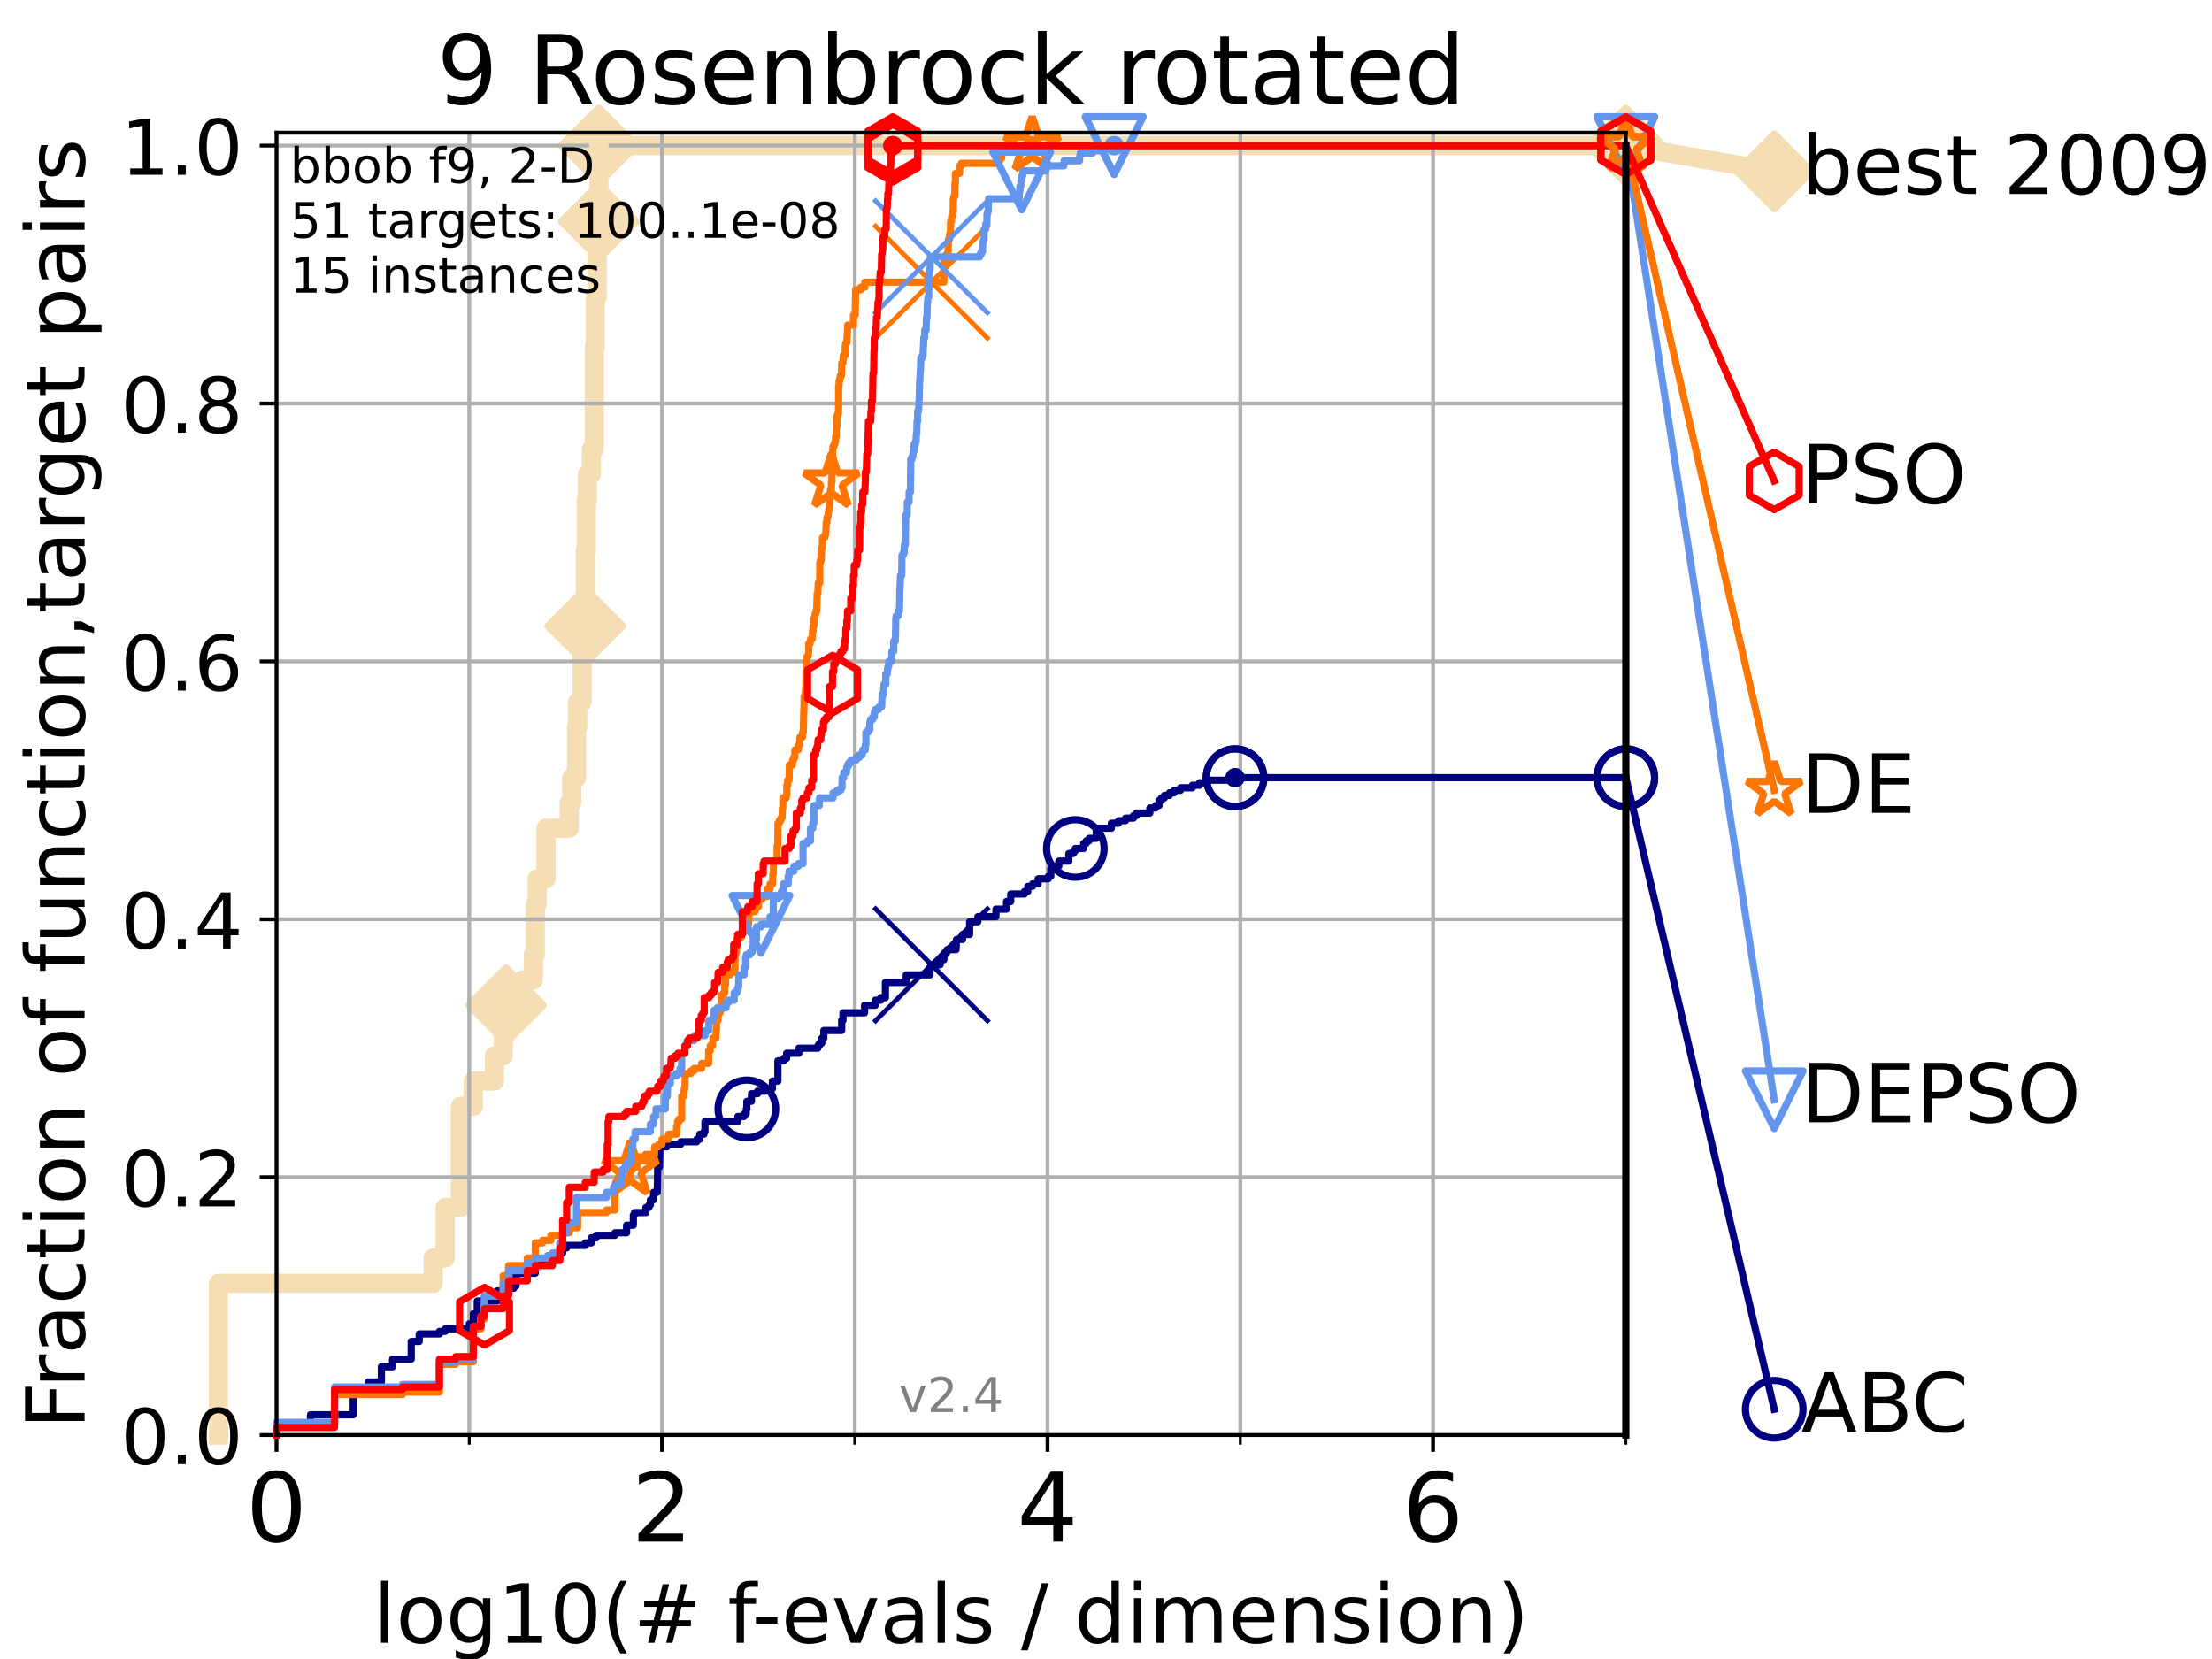 <?xml version="1.0" encoding="utf-8" standalone="no"?>
<!DOCTYPE svg PUBLIC "-//W3C//DTD SVG 1.1//EN"
  "http://www.w3.org/Graphics/SVG/1.1/DTD/svg11.dtd">
<!-- Created with matplotlib (https://matplotlib.org/) -->
<svg height="345.6pt" version="1.1" viewBox="0 0 460.8 345.6" width="460.8pt" xmlns="http://www.w3.org/2000/svg" xmlns:xlink="http://www.w3.org/1999/xlink">
 <defs>
  <style type="text/css">
*{stroke-linecap:butt;stroke-linejoin:round;}
  </style>
 </defs>
 <g id="figure_1">
  <g id="patch_1">
   <path d="M 0 345.6 
L 460.8 345.6 
L 460.8 0 
L 0 0 
z
" style="fill:#ffffff;"/>
  </g>
  <g id="axes_1">
   <g id="patch_2">
    <path d="M 57.6 298.944 
L 338.688 298.944 
L 338.688 27.648 
L 57.6 27.648 
z
" style="fill:#ffffff;"/>
   </g>
   <g id="line2d_1">
    <path d="M 45.512 298.944 
L 45.512 267.343 
L 90.243 267.343 
L 90.243 262.076 
L 92.738 262.076 
L 92.738 251.542 
L 95.918 251.542 
L 95.918 230.475 
L 98.606 230.475 
L 98.606 225.208 
L 102.989 225.208 
L 102.989 219.941 
L 104.826 219.941 
L 104.826 214.674 
L 105.398 214.674 
L 105.398 209.407 
L 108.949 209.407 
L 108.949 204.141 
L 111.105 204.141 
L 111.105 198.874 
L 111.506 198.874 
L 111.506 188.34 
L 111.897 188.34 
L 111.897 183.073 
L 113.735 183.073 
L 113.735 172.539 
L 118.577 172.539 
L 118.577 167.272 
L 119.097 167.272 
L 119.097 162.006 
L 120.094 162.006 
L 120.094 151.472 
L 120.335 151.472 
L 120.335 146.205 
L 121.265 146.205 
L 121.265 135.671 
L 121.49 135.671 
L 121.49 130.404 
L 121.931 130.404 
L 121.931 114.604 
L 122.148 114.604 
L 122.148 104.07 
L 122.362 104.07 
L 122.362 98.803 
L 123.193 98.803 
L 123.193 93.536 
L 123.791 93.536 
L 123.791 72.469 
L 123.985 72.469 
L 123.985 61.935 
L 124.369 61.935 
L 124.369 51.402 
L 124.557 51.402 
L 124.557 46.135 
L 124.744 46.135 
L 124.744 30.334 
L 338.688 30.334 
" style="fill:none;stroke:#f5deb3;stroke-linecap:square;stroke-width:4;"/>
   </g>
   <g id="line2d_2">
    <defs>
     <path d="M -0 7.778 
L 7.778 0 
L 0 -7.778 
L -7.778 -0 
z
" id="maa10152bd7" style="stroke:#f5deb3;stroke-linejoin:miter;stroke-width:1.5;"/>
    </defs>
    <g>
     <use style="fill:#f5deb3;stroke:#f5deb3;stroke-linejoin:miter;stroke-width:1.5;" x="105.398" xlink:href="#maa10152bd7" y="209.407"/>
     <use style="fill:#f5deb3;stroke:#f5deb3;stroke-linejoin:miter;stroke-width:1.5;" x="121.931" xlink:href="#maa10152bd7" y="130.404"/>
     <use style="fill:#f5deb3;stroke:#f5deb3;stroke-linejoin:miter;stroke-width:1.5;" x="124.744" xlink:href="#maa10152bd7" y="46.135"/>
     <use style="fill:#f5deb3;stroke:#f5deb3;stroke-linejoin:miter;stroke-width:1.5;" x="124.744" xlink:href="#maa10152bd7" y="30.334"/>
     <use style="fill:#f5deb3;stroke:#f5deb3;stroke-linejoin:miter;stroke-width:1.5;" x="124.744" xlink:href="#maa10152bd7" y="30.334"/>
     <use style="fill:#f5deb3;stroke:#f5deb3;stroke-linejoin:miter;stroke-width:1.5;" x="338.688" xlink:href="#maa10152bd7" y="30.334"/>
    </g>
   </g>
   <g id="line2d_3">
    <path style="fill:none;stroke:#f5deb3;stroke-linecap:square;stroke-width:4;"/>
    <g/>
   </g>
   <g id="line2d_4">
    <path d="M 338.688 30.334 
L 369.608 35.706 
" style="fill:none;stroke:#f5deb3;stroke-linecap:square;stroke-width:4;"/>
    <g>
     <use style="fill:#f5deb3;stroke:#f5deb3;stroke-linejoin:miter;stroke-width:1.5;" x="338.688" xlink:href="#maa10152bd7" y="30.334"/>
     <use style="fill:#f5deb3;stroke:#f5deb3;stroke-linejoin:miter;stroke-width:1.5;" x="369.608" xlink:href="#maa10152bd7" y="35.706"/>
    </g>
   </g>
   <g id="matplotlib.axis_1">
    <g id="xtick_1">
     <g id="line2d_5">
      <path clip-path="url(#p5aa592da72)" d="M 57.6 298.944 
L 57.6 27.648 
" style="fill:none;stroke:#b0b0b0;stroke-linecap:square;stroke-width:0.8;"/>
     </g>
     <g id="line2d_6">
      <defs>
       <path d="M 0 0 
L 0 3.5 
" id="mada55bb40a" style="stroke:#000000;stroke-width:0.8;"/>
      </defs>
      <g>
       <use style="stroke:#000000;stroke-width:0.8;" x="57.6" xlink:href="#mada55bb40a" y="298.944"/>
      </g>
     </g>
     <g id="text_1">
      <!-- 0 -->
      <defs>
       <path d="M 31.781 66.406 
Q 24.172 66.406 20.328 58.906 
Q 16.5 51.422 16.5 36.375 
Q 16.5 21.391 20.328 13.891 
Q 24.172 6.391 31.781 6.391 
Q 39.453 6.391 43.281 13.891 
Q 47.125 21.391 47.125 36.375 
Q 47.125 51.422 43.281 58.906 
Q 39.453 66.406 31.781 66.406 
z
M 31.781 74.219 
Q 44.047 74.219 50.516 64.516 
Q 56.984 54.828 56.984 36.375 
Q 56.984 17.969 50.516 8.266 
Q 44.047 -1.422 31.781 -1.422 
Q 19.531 -1.422 13.062 8.266 
Q 6.594 17.969 6.594 36.375 
Q 6.594 54.828 13.062 64.516 
Q 19.531 74.219 31.781 74.219 
z
" id="DejaVuSans-48"/>
      </defs>
      <g transform="translate(51.237 321.141)scale(0.2 -0.2)">
       <use xlink:href="#DejaVuSans-48"/>
      </g>
     </g>
    </g>
    <g id="xtick_2">
     <g id="line2d_7">
      <path clip-path="url(#p5aa592da72)" d="M 137.911 298.944 
L 137.911 27.648 
" style="fill:none;stroke:#b0b0b0;stroke-linecap:square;stroke-width:0.8;"/>
     </g>
     <g id="line2d_8">
      <g>
       <use style="stroke:#000000;stroke-width:0.8;" x="137.911" xlink:href="#mada55bb40a" y="298.944"/>
      </g>
     </g>
     <g id="text_2">
      <!-- 2 -->
      <defs>
       <path d="M 19.188 8.297 
L 53.609 8.297 
L 53.609 0 
L 7.328 0 
L 7.328 8.297 
Q 12.938 14.109 22.625 23.891 
Q 32.328 33.688 34.812 36.531 
Q 39.547 41.844 41.422 45.531 
Q 43.312 49.219 43.312 52.781 
Q 43.312 58.594 39.234 62.25 
Q 35.156 65.922 28.609 65.922 
Q 23.969 65.922 18.812 64.312 
Q 13.672 62.703 7.812 59.422 
L 7.812 69.391 
Q 13.766 71.781 18.938 73 
Q 24.125 74.219 28.422 74.219 
Q 39.75 74.219 46.484 68.547 
Q 53.219 62.891 53.219 53.422 
Q 53.219 48.922 51.531 44.891 
Q 49.859 40.875 45.406 35.406 
Q 44.188 33.984 37.641 27.219 
Q 31.109 20.453 19.188 8.297 
z
" id="DejaVuSans-50"/>
      </defs>
      <g transform="translate(131.548 321.141)scale(0.2 -0.2)">
       <use xlink:href="#DejaVuSans-50"/>
      </g>
     </g>
    </g>
    <g id="xtick_3">
     <g id="line2d_9">
      <path clip-path="url(#p5aa592da72)" d="M 218.222 298.944 
L 218.222 27.648 
" style="fill:none;stroke:#b0b0b0;stroke-linecap:square;stroke-width:0.8;"/>
     </g>
     <g id="line2d_10">
      <g>
       <use style="stroke:#000000;stroke-width:0.8;" x="218.222" xlink:href="#mada55bb40a" y="298.944"/>
      </g>
     </g>
     <g id="text_3">
      <!-- 4 -->
      <defs>
       <path d="M 37.797 64.312 
L 12.891 25.391 
L 37.797 25.391 
z
M 35.203 72.906 
L 47.609 72.906 
L 47.609 25.391 
L 58.016 25.391 
L 58.016 17.188 
L 47.609 17.188 
L 47.609 0 
L 37.797 0 
L 37.797 17.188 
L 4.891 17.188 
L 4.891 26.703 
z
" id="DejaVuSans-52"/>
      </defs>
      <g transform="translate(211.859 321.141)scale(0.2 -0.2)">
       <use xlink:href="#DejaVuSans-52"/>
      </g>
     </g>
    </g>
    <g id="xtick_4">
     <g id="line2d_11">
      <path clip-path="url(#p5aa592da72)" d="M 298.533 298.944 
L 298.533 27.648 
" style="fill:none;stroke:#b0b0b0;stroke-linecap:square;stroke-width:0.8;"/>
     </g>
     <g id="line2d_12">
      <g>
       <use style="stroke:#000000;stroke-width:0.8;" x="298.533" xlink:href="#mada55bb40a" y="298.944"/>
      </g>
     </g>
     <g id="text_4">
      <!-- 6 -->
      <defs>
       <path d="M 33.016 40.375 
Q 26.375 40.375 22.484 35.828 
Q 18.609 31.297 18.609 23.391 
Q 18.609 15.531 22.484 10.953 
Q 26.375 6.391 33.016 6.391 
Q 39.656 6.391 43.531 10.953 
Q 47.406 15.531 47.406 23.391 
Q 47.406 31.297 43.531 35.828 
Q 39.656 40.375 33.016 40.375 
z
M 52.594 71.297 
L 52.594 62.312 
Q 48.875 64.062 45.094 64.984 
Q 41.312 65.922 37.594 65.922 
Q 27.828 65.922 22.672 59.328 
Q 17.531 52.734 16.797 39.406 
Q 19.672 43.656 24.016 45.922 
Q 28.375 48.188 33.594 48.188 
Q 44.578 48.188 50.953 41.516 
Q 57.328 34.859 57.328 23.391 
Q 57.328 12.156 50.688 5.359 
Q 44.047 -1.422 33.016 -1.422 
Q 20.359 -1.422 13.672 8.266 
Q 6.984 17.969 6.984 36.375 
Q 6.984 53.656 15.188 63.938 
Q 23.391 74.219 37.203 74.219 
Q 40.922 74.219 44.703 73.484 
Q 48.484 72.75 52.594 71.297 
z
" id="DejaVuSans-54"/>
      </defs>
      <g transform="translate(292.17 321.141)scale(0.2 -0.2)">
       <use xlink:href="#DejaVuSans-54"/>
      </g>
     </g>
    </g>
    <g id="xtick_5">
     <g id="line2d_13">
      <path clip-path="url(#p5aa592da72)" d="M 97.755 298.944 
L 97.755 27.648 
" style="fill:none;stroke:#b0b0b0;stroke-linecap:square;stroke-width:0.8;"/>
     </g>
     <g id="line2d_14">
      <defs>
       <path d="M 0 0 
L 0 2 
" id="mf054b98117" style="stroke:#000000;stroke-width:0.6;"/>
      </defs>
      <g>
       <use style="stroke:#000000;stroke-width:0.6;" x="97.755" xlink:href="#mf054b98117" y="298.944"/>
      </g>
     </g>
    </g>
    <g id="xtick_6">
     <g id="line2d_15">
      <path clip-path="url(#p5aa592da72)" d="M 178.066 298.944 
L 178.066 27.648 
" style="fill:none;stroke:#b0b0b0;stroke-linecap:square;stroke-width:0.8;"/>
     </g>
     <g id="line2d_16">
      <g>
       <use style="stroke:#000000;stroke-width:0.6;" x="178.066" xlink:href="#mf054b98117" y="298.944"/>
      </g>
     </g>
    </g>
    <g id="xtick_7">
     <g id="line2d_17">
      <path clip-path="url(#p5aa592da72)" d="M 258.377 298.944 
L 258.377 27.648 
" style="fill:none;stroke:#b0b0b0;stroke-linecap:square;stroke-width:0.8;"/>
     </g>
     <g id="line2d_18">
      <g>
       <use style="stroke:#000000;stroke-width:0.6;" x="258.377" xlink:href="#mf054b98117" y="298.944"/>
      </g>
     </g>
    </g>
    <g id="xtick_8">
     <g id="line2d_19">
      <path clip-path="url(#p5aa592da72)" d="M 338.688 298.944 
L 338.688 27.648 
" style="fill:none;stroke:#b0b0b0;stroke-linecap:square;stroke-width:0.8;"/>
     </g>
     <g id="line2d_20">
      <g>
       <use style="stroke:#000000;stroke-width:0.6;" x="338.688" xlink:href="#mf054b98117" y="298.944"/>
      </g>
     </g>
    </g>
    <g id="text_5">
     <!-- log10(# f-evals / dimension) -->
     <defs>
      <path d="M 9.422 75.984 
L 18.406 75.984 
L 18.406 0 
L 9.422 0 
z
" id="DejaVuSans-108"/>
      <path d="M 30.609 48.391 
Q 23.391 48.391 19.188 42.75 
Q 14.984 37.109 14.984 27.297 
Q 14.984 17.484 19.156 11.844 
Q 23.344 6.203 30.609 6.203 
Q 37.797 6.203 41.984 11.859 
Q 46.188 17.531 46.188 27.297 
Q 46.188 37.016 41.984 42.703 
Q 37.797 48.391 30.609 48.391 
z
M 30.609 56 
Q 42.328 56 49.016 48.375 
Q 55.719 40.766 55.719 27.297 
Q 55.719 13.875 49.016 6.219 
Q 42.328 -1.422 30.609 -1.422 
Q 18.844 -1.422 12.172 6.219 
Q 5.516 13.875 5.516 27.297 
Q 5.516 40.766 12.172 48.375 
Q 18.844 56 30.609 56 
z
" id="DejaVuSans-111"/>
      <path d="M 45.406 27.984 
Q 45.406 37.75 41.375 43.109 
Q 37.359 48.484 30.078 48.484 
Q 22.859 48.484 18.828 43.109 
Q 14.797 37.75 14.797 27.984 
Q 14.797 18.266 18.828 12.891 
Q 22.859 7.516 30.078 7.516 
Q 37.359 7.516 41.375 12.891 
Q 45.406 18.266 45.406 27.984 
z
M 54.391 6.781 
Q 54.391 -7.172 48.188 -13.984 
Q 42 -20.797 29.203 -20.797 
Q 24.469 -20.797 20.266 -20.094 
Q 16.062 -19.391 12.109 -17.922 
L 12.109 -9.188 
Q 16.062 -11.328 19.922 -12.344 
Q 23.781 -13.375 27.781 -13.375 
Q 36.625 -13.375 41.016 -8.766 
Q 45.406 -4.156 45.406 5.172 
L 45.406 9.625 
Q 42.625 4.781 38.281 2.391 
Q 33.938 0 27.875 0 
Q 17.828 0 11.672 7.656 
Q 5.516 15.328 5.516 27.984 
Q 5.516 40.672 11.672 48.328 
Q 17.828 56 27.875 56 
Q 33.938 56 38.281 53.609 
Q 42.625 51.219 45.406 46.391 
L 45.406 54.688 
L 54.391 54.688 
z
" id="DejaVuSans-103"/>
      <path d="M 12.406 8.297 
L 28.516 8.297 
L 28.516 63.922 
L 10.984 60.406 
L 10.984 69.391 
L 28.422 72.906 
L 38.281 72.906 
L 38.281 8.297 
L 54.391 8.297 
L 54.391 0 
L 12.406 0 
z
" id="DejaVuSans-49"/>
      <path d="M 31 75.875 
Q 24.469 64.656 21.281 53.656 
Q 18.109 42.672 18.109 31.391 
Q 18.109 20.125 21.312 9.062 
Q 24.516 -2 31 -13.188 
L 23.188 -13.188 
Q 15.875 -1.703 12.234 9.375 
Q 8.594 20.453 8.594 31.391 
Q 8.594 42.281 12.203 53.312 
Q 15.828 64.359 23.188 75.875 
z
" id="DejaVuSans-40"/>
      <path d="M 51.125 44 
L 36.922 44 
L 32.812 27.688 
L 47.125 27.688 
z
M 43.797 71.781 
L 38.719 51.516 
L 52.984 51.516 
L 58.109 71.781 
L 65.922 71.781 
L 60.891 51.516 
L 76.125 51.516 
L 76.125 44 
L 58.984 44 
L 54.984 27.688 
L 70.516 27.688 
L 70.516 20.219 
L 53.078 20.219 
L 48 0 
L 40.188 0 
L 45.219 20.219 
L 30.906 20.219 
L 25.875 0 
L 18.016 0 
L 23.094 20.219 
L 7.719 20.219 
L 7.719 27.688 
L 24.906 27.688 
L 29 44 
L 13.281 44 
L 13.281 51.516 
L 30.906 51.516 
L 35.891 71.781 
z
" id="DejaVuSans-35"/>
      <path id="DejaVuSans-32"/>
      <path d="M 37.109 75.984 
L 37.109 68.5 
L 28.516 68.5 
Q 23.688 68.5 21.797 66.547 
Q 19.922 64.594 19.922 59.516 
L 19.922 54.688 
L 34.719 54.688 
L 34.719 47.703 
L 19.922 47.703 
L 19.922 0 
L 10.891 0 
L 10.891 47.703 
L 2.297 47.703 
L 2.297 54.688 
L 10.891 54.688 
L 10.891 58.5 
Q 10.891 67.625 15.141 71.797 
Q 19.391 75.984 28.609 75.984 
z
" id="DejaVuSans-102"/>
      <path d="M 4.891 31.391 
L 31.203 31.391 
L 31.203 23.391 
L 4.891 23.391 
z
" id="DejaVuSans-45"/>
      <path d="M 56.203 29.594 
L 56.203 25.203 
L 14.891 25.203 
Q 15.484 15.922 20.484 11.062 
Q 25.484 6.203 34.422 6.203 
Q 39.594 6.203 44.453 7.469 
Q 49.312 8.734 54.109 11.281 
L 54.109 2.781 
Q 49.266 0.734 44.188 -0.344 
Q 39.109 -1.422 33.891 -1.422 
Q 20.797 -1.422 13.156 6.188 
Q 5.516 13.812 5.516 26.812 
Q 5.516 40.234 12.766 48.109 
Q 20.016 56 32.328 56 
Q 43.359 56 49.781 48.891 
Q 56.203 41.797 56.203 29.594 
z
M 47.219 32.234 
Q 47.125 39.594 43.094 43.984 
Q 39.062 48.391 32.422 48.391 
Q 24.906 48.391 20.391 44.141 
Q 15.875 39.891 15.188 32.172 
z
" id="DejaVuSans-101"/>
      <path d="M 2.984 54.688 
L 12.5 54.688 
L 29.594 8.797 
L 46.688 54.688 
L 56.203 54.688 
L 35.688 0 
L 23.484 0 
z
" id="DejaVuSans-118"/>
      <path d="M 34.281 27.484 
Q 23.391 27.484 19.188 25 
Q 14.984 22.516 14.984 16.5 
Q 14.984 11.719 18.141 8.906 
Q 21.297 6.109 26.703 6.109 
Q 34.188 6.109 38.703 11.406 
Q 43.219 16.703 43.219 25.484 
L 43.219 27.484 
z
M 52.203 31.203 
L 52.203 0 
L 43.219 0 
L 43.219 8.297 
Q 40.141 3.328 35.547 0.953 
Q 30.953 -1.422 24.312 -1.422 
Q 15.922 -1.422 10.953 3.297 
Q 6 8.016 6 15.922 
Q 6 25.141 12.172 29.828 
Q 18.359 34.516 30.609 34.516 
L 43.219 34.516 
L 43.219 35.406 
Q 43.219 41.609 39.141 45 
Q 35.062 48.391 27.688 48.391 
Q 23 48.391 18.547 47.266 
Q 14.109 46.141 10.016 43.891 
L 10.016 52.203 
Q 14.938 54.109 19.578 55.047 
Q 24.219 56 28.609 56 
Q 40.484 56 46.344 49.844 
Q 52.203 43.703 52.203 31.203 
z
" id="DejaVuSans-97"/>
      <path d="M 44.281 53.078 
L 44.281 44.578 
Q 40.484 46.531 36.375 47.5 
Q 32.281 48.484 27.875 48.484 
Q 21.188 48.484 17.844 46.438 
Q 14.5 44.391 14.5 40.281 
Q 14.5 37.156 16.891 35.375 
Q 19.281 33.594 26.516 31.984 
L 29.594 31.297 
Q 39.156 29.25 43.188 25.516 
Q 47.219 21.781 47.219 15.094 
Q 47.219 7.469 41.188 3.016 
Q 35.156 -1.422 24.609 -1.422 
Q 20.219 -1.422 15.453 -0.562 
Q 10.688 0.297 5.422 2 
L 5.422 11.281 
Q 10.406 8.688 15.234 7.391 
Q 20.062 6.109 24.812 6.109 
Q 31.156 6.109 34.562 8.281 
Q 37.984 10.453 37.984 14.406 
Q 37.984 18.062 35.516 20.016 
Q 33.062 21.969 24.703 23.781 
L 21.578 24.516 
Q 13.234 26.266 9.516 29.906 
Q 5.812 33.547 5.812 39.891 
Q 5.812 47.609 11.281 51.797 
Q 16.75 56 26.812 56 
Q 31.781 56 36.172 55.266 
Q 40.578 54.547 44.281 53.078 
z
" id="DejaVuSans-115"/>
      <path d="M 25.391 72.906 
L 33.688 72.906 
L 8.297 -9.281 
L 0 -9.281 
z
" id="DejaVuSans-47"/>
      <path d="M 45.406 46.391 
L 45.406 75.984 
L 54.391 75.984 
L 54.391 0 
L 45.406 0 
L 45.406 8.203 
Q 42.578 3.328 38.25 0.953 
Q 33.938 -1.422 27.875 -1.422 
Q 17.969 -1.422 11.734 6.484 
Q 5.516 14.406 5.516 27.297 
Q 5.516 40.188 11.734 48.094 
Q 17.969 56 27.875 56 
Q 33.938 56 38.25 53.625 
Q 42.578 51.266 45.406 46.391 
z
M 14.797 27.297 
Q 14.797 17.391 18.875 11.75 
Q 22.953 6.109 30.078 6.109 
Q 37.203 6.109 41.297 11.75 
Q 45.406 17.391 45.406 27.297 
Q 45.406 37.203 41.297 42.844 
Q 37.203 48.484 30.078 48.484 
Q 22.953 48.484 18.875 42.844 
Q 14.797 37.203 14.797 27.297 
z
" id="DejaVuSans-100"/>
      <path d="M 9.422 54.688 
L 18.406 54.688 
L 18.406 0 
L 9.422 0 
z
M 9.422 75.984 
L 18.406 75.984 
L 18.406 64.594 
L 9.422 64.594 
z
" id="DejaVuSans-105"/>
      <path d="M 52 44.188 
Q 55.375 50.25 60.062 53.125 
Q 64.75 56 71.094 56 
Q 79.641 56 84.281 50.016 
Q 88.922 44.047 88.922 33.016 
L 88.922 0 
L 79.891 0 
L 79.891 32.719 
Q 79.891 40.578 77.094 44.375 
Q 74.312 48.188 68.609 48.188 
Q 61.625 48.188 57.562 43.547 
Q 53.516 38.922 53.516 30.906 
L 53.516 0 
L 44.484 0 
L 44.484 32.719 
Q 44.484 40.625 41.703 44.406 
Q 38.922 48.188 33.109 48.188 
Q 26.219 48.188 22.156 43.531 
Q 18.109 38.875 18.109 30.906 
L 18.109 0 
L 9.078 0 
L 9.078 54.688 
L 18.109 54.688 
L 18.109 46.188 
Q 21.188 51.219 25.484 53.609 
Q 29.781 56 35.688 56 
Q 41.656 56 45.828 52.969 
Q 50 49.953 52 44.188 
z
" id="DejaVuSans-109"/>
      <path d="M 54.891 33.016 
L 54.891 0 
L 45.906 0 
L 45.906 32.719 
Q 45.906 40.484 42.875 44.328 
Q 39.844 48.188 33.797 48.188 
Q 26.516 48.188 22.312 43.547 
Q 18.109 38.922 18.109 30.906 
L 18.109 0 
L 9.078 0 
L 9.078 54.688 
L 18.109 54.688 
L 18.109 46.188 
Q 21.344 51.125 25.703 53.562 
Q 30.078 56 35.797 56 
Q 45.219 56 50.047 50.172 
Q 54.891 44.344 54.891 33.016 
z
" id="DejaVuSans-110"/>
      <path d="M 8.016 75.875 
L 15.828 75.875 
Q 23.141 64.359 26.781 53.312 
Q 30.422 42.281 30.422 31.391 
Q 30.422 20.453 26.781 9.375 
Q 23.141 -1.703 15.828 -13.188 
L 8.016 -13.188 
Q 14.5 -2 17.703 9.062 
Q 20.906 20.125 20.906 31.391 
Q 20.906 42.672 17.703 53.656 
Q 14.5 64.656 8.016 75.875 
z
" id="DejaVuSans-41"/>
     </defs>
     <g transform="translate(77.764 342.218)scale(0.17 -0.17)">
      <use xlink:href="#DejaVuSans-108"/>
      <use x="27.783" xlink:href="#DejaVuSans-111"/>
      <use x="88.965" xlink:href="#DejaVuSans-103"/>
      <use x="152.441" xlink:href="#DejaVuSans-49"/>
      <use x="216.064" xlink:href="#DejaVuSans-48"/>
      <use x="279.688" xlink:href="#DejaVuSans-40"/>
      <use x="318.701" xlink:href="#DejaVuSans-35"/>
      <use x="402.49" xlink:href="#DejaVuSans-32"/>
      <use x="434.277" xlink:href="#DejaVuSans-102"/>
      <use x="463.982" xlink:href="#DejaVuSans-45"/>
      <use x="500.066" xlink:href="#DejaVuSans-101"/>
      <use x="561.59" xlink:href="#DejaVuSans-118"/>
      <use x="620.77" xlink:href="#DejaVuSans-97"/>
      <use x="682.049" xlink:href="#DejaVuSans-108"/>
      <use x="709.832" xlink:href="#DejaVuSans-115"/>
      <use x="761.932" xlink:href="#DejaVuSans-32"/>
      <use x="793.719" xlink:href="#DejaVuSans-47"/>
      <use x="827.41" xlink:href="#DejaVuSans-32"/>
      <use x="859.197" xlink:href="#DejaVuSans-100"/>
      <use x="922.674" xlink:href="#DejaVuSans-105"/>
      <use x="950.457" xlink:href="#DejaVuSans-109"/>
      <use x="1047.869" xlink:href="#DejaVuSans-101"/>
      <use x="1109.393" xlink:href="#DejaVuSans-110"/>
      <use x="1172.771" xlink:href="#DejaVuSans-115"/>
      <use x="1224.871" xlink:href="#DejaVuSans-105"/>
      <use x="1252.654" xlink:href="#DejaVuSans-111"/>
      <use x="1313.836" xlink:href="#DejaVuSans-110"/>
      <use x="1377.215" xlink:href="#DejaVuSans-41"/>
     </g>
    </g>
   </g>
   <g id="matplotlib.axis_2">
    <g id="ytick_1">
     <g id="line2d_21">
      <path clip-path="url(#p5aa592da72)" d="M 57.6 298.944 
L 338.688 298.944 
" style="fill:none;stroke:#b0b0b0;stroke-linecap:square;stroke-width:0.8;"/>
     </g>
     <g id="line2d_22">
      <defs>
       <path d="M 0 0 
L -3.5 0 
" id="m64bb110411" style="stroke:#000000;stroke-width:0.8;"/>
      </defs>
      <g>
       <use style="stroke:#000000;stroke-width:0.8;" x="57.6" xlink:href="#m64bb110411" y="298.944"/>
      </g>
     </g>
     <g id="text_6">
      <!-- 0.0 -->
      <defs>
       <path d="M 10.688 12.406 
L 21 12.406 
L 21 0 
L 10.688 0 
z
" id="DejaVuSans-46"/>
      </defs>
      <g transform="translate(25.155 305.023)scale(0.16 -0.16)">
       <use xlink:href="#DejaVuSans-48"/>
       <use x="63.623" xlink:href="#DejaVuSans-46"/>
       <use x="95.41" xlink:href="#DejaVuSans-48"/>
      </g>
     </g>
    </g>
    <g id="ytick_2">
     <g id="line2d_23">
      <path clip-path="url(#p5aa592da72)" d="M 57.6 245.222 
L 338.688 245.222 
" style="fill:none;stroke:#b0b0b0;stroke-linecap:square;stroke-width:0.8;"/>
     </g>
     <g id="line2d_24">
      <g>
       <use style="stroke:#000000;stroke-width:0.8;" x="57.6" xlink:href="#m64bb110411" y="245.222"/>
      </g>
     </g>
     <g id="text_7">
      <!-- 0.2 -->
      <g transform="translate(25.155 251.301)scale(0.16 -0.16)">
       <use xlink:href="#DejaVuSans-48"/>
       <use x="63.623" xlink:href="#DejaVuSans-46"/>
       <use x="95.41" xlink:href="#DejaVuSans-50"/>
      </g>
     </g>
    </g>
    <g id="ytick_3">
     <g id="line2d_25">
      <path clip-path="url(#p5aa592da72)" d="M 57.6 191.5 
L 338.688 191.5 
" style="fill:none;stroke:#b0b0b0;stroke-linecap:square;stroke-width:0.8;"/>
     </g>
     <g id="line2d_26">
      <g>
       <use style="stroke:#000000;stroke-width:0.8;" x="57.6" xlink:href="#m64bb110411" y="191.5"/>
      </g>
     </g>
     <g id="text_8">
      <!-- 0.4 -->
      <g transform="translate(25.155 197.579)scale(0.16 -0.16)">
       <use xlink:href="#DejaVuSans-48"/>
       <use x="63.623" xlink:href="#DejaVuSans-46"/>
       <use x="95.41" xlink:href="#DejaVuSans-52"/>
      </g>
     </g>
    </g>
    <g id="ytick_4">
     <g id="line2d_27">
      <path clip-path="url(#p5aa592da72)" d="M 57.6 137.778 
L 338.688 137.778 
" style="fill:none;stroke:#b0b0b0;stroke-linecap:square;stroke-width:0.8;"/>
     </g>
     <g id="line2d_28">
      <g>
       <use style="stroke:#000000;stroke-width:0.8;" x="57.6" xlink:href="#m64bb110411" y="137.778"/>
      </g>
     </g>
     <g id="text_9">
      <!-- 0.6 -->
      <g transform="translate(25.155 143.857)scale(0.16 -0.16)">
       <use xlink:href="#DejaVuSans-48"/>
       <use x="63.623" xlink:href="#DejaVuSans-46"/>
       <use x="95.41" xlink:href="#DejaVuSans-54"/>
      </g>
     </g>
    </g>
    <g id="ytick_5">
     <g id="line2d_29">
      <path clip-path="url(#p5aa592da72)" d="M 57.6 84.056 
L 338.688 84.056 
" style="fill:none;stroke:#b0b0b0;stroke-linecap:square;stroke-width:0.8;"/>
     </g>
     <g id="line2d_30">
      <g>
       <use style="stroke:#000000;stroke-width:0.8;" x="57.6" xlink:href="#m64bb110411" y="84.056"/>
      </g>
     </g>
     <g id="text_10">
      <!-- 0.8 -->
      <defs>
       <path d="M 31.781 34.625 
Q 24.75 34.625 20.719 30.859 
Q 16.703 27.094 16.703 20.516 
Q 16.703 13.922 20.719 10.156 
Q 24.75 6.391 31.781 6.391 
Q 38.812 6.391 42.859 10.172 
Q 46.922 13.969 46.922 20.516 
Q 46.922 27.094 42.891 30.859 
Q 38.875 34.625 31.781 34.625 
z
M 21.922 38.812 
Q 15.578 40.375 12.031 44.719 
Q 8.5 49.078 8.5 55.328 
Q 8.5 64.062 14.719 69.141 
Q 20.953 74.219 31.781 74.219 
Q 42.672 74.219 48.875 69.141 
Q 55.078 64.062 55.078 55.328 
Q 55.078 49.078 51.531 44.719 
Q 48 40.375 41.703 38.812 
Q 48.828 37.156 52.797 32.312 
Q 56.781 27.484 56.781 20.516 
Q 56.781 9.906 50.312 4.234 
Q 43.844 -1.422 31.781 -1.422 
Q 19.734 -1.422 13.25 4.234 
Q 6.781 9.906 6.781 20.516 
Q 6.781 27.484 10.781 32.312 
Q 14.797 37.156 21.922 38.812 
z
M 18.312 54.391 
Q 18.312 48.734 21.844 45.562 
Q 25.391 42.391 31.781 42.391 
Q 38.141 42.391 41.719 45.562 
Q 45.312 48.734 45.312 54.391 
Q 45.312 60.062 41.719 63.234 
Q 38.141 66.406 31.781 66.406 
Q 25.391 66.406 21.844 63.234 
Q 18.312 60.062 18.312 54.391 
z
" id="DejaVuSans-56"/>
      </defs>
      <g transform="translate(25.155 90.135)scale(0.16 -0.16)">
       <use xlink:href="#DejaVuSans-48"/>
       <use x="63.623" xlink:href="#DejaVuSans-46"/>
       <use x="95.41" xlink:href="#DejaVuSans-56"/>
      </g>
     </g>
    </g>
    <g id="ytick_6">
     <g id="line2d_31">
      <path clip-path="url(#p5aa592da72)" d="M 57.6 30.334 
L 338.688 30.334 
" style="fill:none;stroke:#b0b0b0;stroke-linecap:square;stroke-width:0.8;"/>
     </g>
     <g id="line2d_32">
      <g>
       <use style="stroke:#000000;stroke-width:0.8;" x="57.6" xlink:href="#m64bb110411" y="30.334"/>
      </g>
     </g>
     <g id="text_11">
      <!-- 1.0 -->
      <g transform="translate(25.155 36.413)scale(0.16 -0.16)">
       <use xlink:href="#DejaVuSans-49"/>
       <use x="63.623" xlink:href="#DejaVuSans-46"/>
       <use x="95.41" xlink:href="#DejaVuSans-48"/>
      </g>
     </g>
    </g>
    <g id="text_12">
     <!-- Fraction of function,target pairs -->
     <defs>
      <path d="M 9.812 72.906 
L 51.703 72.906 
L 51.703 64.594 
L 19.672 64.594 
L 19.672 43.109 
L 48.578 43.109 
L 48.578 34.812 
L 19.672 34.812 
L 19.672 0 
L 9.812 0 
z
" id="DejaVuSans-70"/>
      <path d="M 41.109 46.297 
Q 39.594 47.172 37.812 47.578 
Q 36.031 48 33.891 48 
Q 26.266 48 22.188 43.047 
Q 18.109 38.094 18.109 28.812 
L 18.109 0 
L 9.078 0 
L 9.078 54.688 
L 18.109 54.688 
L 18.109 46.188 
Q 20.953 51.172 25.484 53.578 
Q 30.031 56 36.531 56 
Q 37.453 56 38.578 55.875 
Q 39.703 55.766 41.062 55.516 
z
" id="DejaVuSans-114"/>
      <path d="M 48.781 52.594 
L 48.781 44.188 
Q 44.969 46.297 41.141 47.344 
Q 37.312 48.391 33.406 48.391 
Q 24.656 48.391 19.812 42.844 
Q 14.984 37.312 14.984 27.297 
Q 14.984 17.281 19.812 11.734 
Q 24.656 6.203 33.406 6.203 
Q 37.312 6.203 41.141 7.25 
Q 44.969 8.297 48.781 10.406 
L 48.781 2.094 
Q 45.016 0.344 40.984 -0.531 
Q 36.969 -1.422 32.422 -1.422 
Q 20.062 -1.422 12.781 6.344 
Q 5.516 14.109 5.516 27.297 
Q 5.516 40.672 12.859 48.328 
Q 20.219 56 33.016 56 
Q 37.156 56 41.109 55.141 
Q 45.062 54.297 48.781 52.594 
z
" id="DejaVuSans-99"/>
      <path d="M 18.312 70.219 
L 18.312 54.688 
L 36.812 54.688 
L 36.812 47.703 
L 18.312 47.703 
L 18.312 18.016 
Q 18.312 11.328 20.141 9.422 
Q 21.969 7.516 27.594 7.516 
L 36.812 7.516 
L 36.812 0 
L 27.594 0 
Q 17.188 0 13.234 3.875 
Q 9.281 7.766 9.281 18.016 
L 9.281 47.703 
L 2.688 47.703 
L 2.688 54.688 
L 9.281 54.688 
L 9.281 70.219 
z
" id="DejaVuSans-116"/>
      <path d="M 8.5 21.578 
L 8.5 54.688 
L 17.484 54.688 
L 17.484 21.922 
Q 17.484 14.156 20.5 10.266 
Q 23.531 6.391 29.594 6.391 
Q 36.859 6.391 41.078 11.031 
Q 45.312 15.672 45.312 23.688 
L 45.312 54.688 
L 54.297 54.688 
L 54.297 0 
L 45.312 0 
L 45.312 8.406 
Q 42.047 3.422 37.719 1 
Q 33.406 -1.422 27.688 -1.422 
Q 18.266 -1.422 13.375 4.438 
Q 8.5 10.297 8.5 21.578 
z
M 31.109 56 
z
" id="DejaVuSans-117"/>
      <path d="M 11.719 12.406 
L 22.016 12.406 
L 22.016 4 
L 14.016 -11.625 
L 7.719 -11.625 
L 11.719 4 
z
" id="DejaVuSans-44"/>
      <path d="M 18.109 8.203 
L 18.109 -20.797 
L 9.078 -20.797 
L 9.078 54.688 
L 18.109 54.688 
L 18.109 46.391 
Q 20.953 51.266 25.266 53.625 
Q 29.594 56 35.594 56 
Q 45.562 56 51.781 48.094 
Q 58.016 40.188 58.016 27.297 
Q 58.016 14.406 51.781 6.484 
Q 45.562 -1.422 35.594 -1.422 
Q 29.594 -1.422 25.266 0.953 
Q 20.953 3.328 18.109 8.203 
z
M 48.688 27.297 
Q 48.688 37.203 44.609 42.844 
Q 40.531 48.484 33.406 48.484 
Q 26.266 48.484 22.188 42.844 
Q 18.109 37.203 18.109 27.297 
Q 18.109 17.391 22.188 11.75 
Q 26.266 6.109 33.406 6.109 
Q 40.531 6.109 44.609 11.75 
Q 48.688 17.391 48.688 27.297 
z
" id="DejaVuSans-112"/>
     </defs>
     <g transform="translate(17.62 297.681)rotate(-90)scale(0.17 -0.17)">
      <use xlink:href="#DejaVuSans-70"/>
      <use x="50.27" xlink:href="#DejaVuSans-114"/>
      <use x="91.383" xlink:href="#DejaVuSans-97"/>
      <use x="152.662" xlink:href="#DejaVuSans-99"/>
      <use x="207.643" xlink:href="#DejaVuSans-116"/>
      <use x="246.852" xlink:href="#DejaVuSans-105"/>
      <use x="274.635" xlink:href="#DejaVuSans-111"/>
      <use x="335.816" xlink:href="#DejaVuSans-110"/>
      <use x="399.195" xlink:href="#DejaVuSans-32"/>
      <use x="430.982" xlink:href="#DejaVuSans-111"/>
      <use x="492.164" xlink:href="#DejaVuSans-102"/>
      <use x="527.369" xlink:href="#DejaVuSans-32"/>
      <use x="559.156" xlink:href="#DejaVuSans-102"/>
      <use x="594.361" xlink:href="#DejaVuSans-117"/>
      <use x="657.74" xlink:href="#DejaVuSans-110"/>
      <use x="721.119" xlink:href="#DejaVuSans-99"/>
      <use x="776.1" xlink:href="#DejaVuSans-116"/>
      <use x="815.309" xlink:href="#DejaVuSans-105"/>
      <use x="843.092" xlink:href="#DejaVuSans-111"/>
      <use x="904.273" xlink:href="#DejaVuSans-110"/>
      <use x="967.652" xlink:href="#DejaVuSans-44"/>
      <use x="999.439" xlink:href="#DejaVuSans-116"/>
      <use x="1038.648" xlink:href="#DejaVuSans-97"/>
      <use x="1099.928" xlink:href="#DejaVuSans-114"/>
      <use x="1139.291" xlink:href="#DejaVuSans-103"/>
      <use x="1202.768" xlink:href="#DejaVuSans-101"/>
      <use x="1264.291" xlink:href="#DejaVuSans-116"/>
      <use x="1303.5" xlink:href="#DejaVuSans-32"/>
      <use x="1335.287" xlink:href="#DejaVuSans-112"/>
      <use x="1398.764" xlink:href="#DejaVuSans-97"/>
      <use x="1460.043" xlink:href="#DejaVuSans-105"/>
      <use x="1487.826" xlink:href="#DejaVuSans-114"/>
      <use x="1528.939" xlink:href="#DejaVuSans-115"/>
     </g>
    </g>
   </g>
   <g id="line2d_33">
    <defs>
     <path d="M 0 1.5 
C 0.398 1.5 0.779 1.342 1.061 1.061 
C 1.342 0.779 1.5 0.398 1.5 0 
C 1.5 -0.398 1.342 -0.779 1.061 -1.061 
C 0.779 -1.342 0.398 -1.5 0 -1.5 
C -0.398 -1.5 -0.779 -1.342 -1.061 -1.061 
C -1.342 -0.779 -1.5 -0.398 -1.5 0 
C -1.5 0.398 -1.342 0.779 -1.061 1.061 
C -0.779 1.342 -0.398 1.5 0 1.5 
z
" id="m8c439f31f0" style="stroke:#f5deb3;"/>
    </defs>
    <g>
     <use style="fill:#f5deb3;stroke:#f5deb3;" x="124.744" xlink:href="#m8c439f31f0" y="30.334"/>
     <use style="fill:#f5deb3;stroke:#f5deb3;" x="124.744" xlink:href="#m8c439f31f0" y="30.334"/>
    </g>
   </g>
   <g id="line2d_34">
    <defs>
     <path d="M 0 1.5 
C 0.398 1.5 0.779 1.342 1.061 1.061 
C 1.342 0.779 1.5 0.398 1.5 0 
C 1.5 -0.398 1.342 -0.779 1.061 -1.061 
C 0.779 -1.342 0.398 -1.5 0 -1.5 
C -0.398 -1.5 -0.779 -1.342 -1.061 -1.061 
C -1.342 -0.779 -1.5 -0.398 -1.5 0 
C -1.5 0.398 -1.342 0.779 -1.061 1.061 
C -0.779 1.342 -0.398 1.5 0 1.5 
z
" id="mf6bea4d8c0" style="stroke:#000080;"/>
    </defs>
    <g>
     <use style="fill:#000080;stroke:#000080;" x="257.287" xlink:href="#mf6bea4d8c0" y="162.006"/>
     <use style="fill:#000080;stroke:#000080;" x="257.287" xlink:href="#mf6bea4d8c0" y="162.006"/>
    </g>
   </g>
   <g id="line2d_35">
    <path d="M 57.6 298.944 
L 57.6 296.837 
L 64.671 296.837 
L 64.671 294.731 
L 73.579 294.731 
L 73.579 289.99 
L 76.759 289.99 
L 76.759 287.884 
L 79.447 287.884 
L 79.447 284.723 
L 81.776 284.723 
L 81.776 283.143 
L 85.667 283.143 
L 85.667 279.457 
L 87.33 279.457 
L 87.33 277.877 
L 91.535 277.877 
L 91.535 277.35 
L 92.738 277.35 
L 92.738 276.823 
L 97.755 276.823 
L 97.755 275.77 
L 98.606 275.77 
L 98.606 273.663 
L 99.418 273.663 
L 99.418 271.03 
L 103.623 271.03 
L 103.623 268.923 
L 105.952 268.923 
L 105.952 268.396 
L 107.009 268.396 
L 107.009 267.87 
L 107.515 267.87 
L 107.515 265.236 
L 111.506 265.236 
L 111.506 263.129 
L 114.419 263.129 
L 114.419 261.549 
L 116.621 261.549 
L 116.621 261.023 
L 117.203 261.023 
L 117.203 259.969 
L 118.04 259.969 
L 118.04 259.443 
L 121.931 259.443 
L 121.931 258.916 
L 123.193 258.916 
L 123.193 257.862 
L 124.178 257.862 
L 124.178 257.336 
L 128.108 257.336 
L 128.108 256.809 
L 130.532 256.809 
L 130.532 255.229 
L 131.938 255.229 
L 131.938 253.122 
L 132.182 253.122 
L 132.182 252.596 
L 134.556 252.596 
L 134.556 251.542 
L 135.179 251.542 
L 135.179 251.016 
L 135.482 251.016 
L 135.482 249.962 
L 136.073 249.962 
L 136.17 248.382 
L 136.924 248.382 
L 137.016 243.115 
L 137.38 243.115 
L 137.469 238.902 
L 138.927 238.902 
L 138.927 238.375 
L 141.802 238.375 
L 141.802 237.848 
L 145.155 237.848 
L 145.155 237.322 
L 145.777 237.322 
L 145.777 236.268 
L 146.644 236.268 
L 146.644 235.742 
L 146.854 235.742 
L 146.854 233.635 
L 153.715 233.635 
L 153.715 232.582 
L 155.005 232.582 
L 155.005 232.055 
L 155.457 232.055 
L 155.457 231.001 
L 155.584 231.001 
L 155.584 229.421 
L 156.539 229.421 
L 156.539 227.841 
L 157.81 227.841 
L 157.81 227.315 
L 159.507 227.315 
L 159.507 226.788 
L 160.915 226.788 
L 160.915 225.208 
L 162.043 225.208 
L 162.043 220.994 
L 163.267 220.994 
L 163.267 220.468 
L 163.867 220.468 
L 163.867 219.414 
L 166.409 219.414 
L 166.409 218.361 
L 170.365 218.361 
L 170.365 217.834 
L 170.687 217.834 
L 170.687 217.308 
L 171.199 217.308 
L 171.199 216.254 
L 171.62 216.254 
L 171.62 214.674 
L 175.334 214.674 
L 175.334 212.567 
L 175.608 212.567 
L 175.608 210.987 
L 180.105 210.987 
L 180.105 209.407 
L 182.344 209.407 
L 182.344 208.354 
L 183.518 208.354 
L 183.518 207.827 
L 184.45 207.827 
L 184.45 204.667 
L 188.785 204.667 
L 188.785 203.087 
L 193.725 203.087 
L 193.725 201.507 
L 193.895 201.507 
L 193.895 200.98 
L 195.856 200.98 
L 195.856 199.927 
L 196.628 199.927 
L 196.628 198.874 
L 196.891 198.874 
L 196.891 198.347 
L 197.298 198.347 
L 197.298 197.82 
L 199.176 197.82 
L 199.246 195.714 
L 200.521 195.714 
L 200.521 194.66 
L 201.988 194.66 
L 201.988 192.027 
L 203.701 192.027 
L 203.701 190.973 
L 207.473 190.973 
L 207.473 189.393 
L 209.67 189.393 
L 209.67 187.813 
L 210.553 187.813 
L 210.553 186.233 
L 213.429 186.233 
L 213.429 185.706 
L 214.109 185.706 
L 214.109 184.653 
L 215.116 184.653 
L 215.116 184.126 
L 216.272 184.126 
L 216.272 183.073 
L 218.39 183.073 
L 218.39 182.546 
L 218.904 182.546 
L 218.904 180.966 
L 219.674 180.966 
L 219.674 180.44 
L 220.571 180.44 
L 220.571 179.386 
L 222.661 179.386 
L 222.661 177.806 
L 223.615 177.806 
L 223.615 177.28 
L 224.017 177.28 
L 224.017 176.753 
L 225.751 176.753 
L 225.751 175.699 
L 226.274 175.699 
L 226.274 175.173 
L 226.893 175.173 
L 226.893 174.646 
L 228.374 174.646 
L 228.374 172.539 
L 231.524 172.539 
L 231.524 171.486 
L 233.024 171.486 
L 233.024 170.959 
L 234.477 170.959 
L 234.477 170.433 
L 236.115 170.433 
L 236.115 169.906 
L 236.755 169.906 
L 236.755 169.379 
L 239.534 169.379 
L 239.534 168.326 
L 240.773 168.326 
L 240.773 167.799 
L 241.457 167.799 
L 241.457 166.746 
L 241.93 166.746 
L 241.93 166.219 
L 242.571 166.219 
L 242.571 165.692 
L 243.618 165.692 
L 243.618 165.166 
L 244.606 165.166 
L 244.606 164.639 
L 245.916 164.639 
L 245.916 164.112 
L 248.403 164.112 
L 248.403 163.586 
L 249.883 163.586 
L 249.883 163.059 
L 251.247 163.059 
L 251.247 162.532 
L 257.287 162.532 
L 257.287 162.006 
L 338.688 162.006 
L 338.688 162.006 
" style="fill:none;stroke:#000080;stroke-linecap:square;stroke-width:1.5;"/>
   </g>
   <g id="line2d_36">
    <defs>
     <path d="M 0 6 
C 1.591 6 3.117 5.368 4.243 4.243 
C 5.368 3.117 6 1.591 6 0 
C 6 -1.591 5.368 -3.117 4.243 -4.243 
C 3.117 -5.368 1.591 -6 0 -6 
C -1.591 -6 -3.117 -5.368 -4.243 -4.243 
C -5.368 -3.117 -6 -1.591 -6 0 
C -6 1.591 -5.368 3.117 -4.243 4.243 
C -3.117 5.368 -1.591 6 0 6 
z
" id="m6985da4f3a" style="stroke:#000080;stroke-width:1.5;"/>
    </defs>
    <g>
     <use style="fill-opacity:0;stroke:#000080;stroke-width:1.5;" x="155.584" xlink:href="#m6985da4f3a" y="231.001"/>
     <use style="fill-opacity:0;stroke:#000080;stroke-width:1.5;" x="224.017" xlink:href="#m6985da4f3a" y="176.753"/>
     <use style="fill-opacity:0;stroke:#000080;stroke-width:1.5;" x="257.287" xlink:href="#m6985da4f3a" y="162.006"/>
     <use style="fill-opacity:0;stroke:#000080;stroke-width:1.5;" x="257.287" xlink:href="#m6985da4f3a" y="162.006"/>
     <use style="fill-opacity:0;stroke:#000080;stroke-width:1.5;" x="338.688" xlink:href="#m6985da4f3a" y="162.006"/>
    </g>
   </g>
   <g id="line2d_37">
    <path style="fill:none;stroke:#000080;stroke-linecap:square;stroke-width:1.5;"/>
    <g/>
   </g>
   <g id="line2d_38">
    <path clip-path="url(#p5aa592da72)" d="M 194.046 200.98 
" style="fill:none;stroke:#000080;stroke-linecap:square;stroke-width:1.5;"/>
    <defs>
     <path d="M -12 12 
L 12 -12 
M -12 -12 
L 12 12 
" id="me894aeb55b" style="stroke:#000080;"/>
    </defs>
    <g clip-path="url(#p5aa592da72)">
     <use style="fill:#000080;stroke:#000080;" x="194.046" xlink:href="#me894aeb55b" y="200.98"/>
    </g>
   </g>
   <g id="line2d_39">
    <defs>
     <path d="M 0 1.5 
C 0.398 1.5 0.779 1.342 1.061 1.061 
C 1.342 0.779 1.5 0.398 1.5 0 
C 1.5 -0.398 1.342 -0.779 1.061 -1.061 
C 0.779 -1.342 0.398 -1.5 0 -1.5 
C -0.398 -1.5 -0.779 -1.342 -1.061 -1.061 
C -1.342 -0.779 -1.5 -0.398 -1.5 0 
C -1.5 0.398 -1.342 0.779 -1.061 1.061 
C -0.779 1.342 -0.398 1.5 0 1.5 
z
" id="meac62e80b4" style="stroke:#ff7500;"/>
    </defs>
    <g>
     <use style="fill:#ff7500;stroke:#ff7500;" x="215.025" xlink:href="#meac62e80b4" y="30.334"/>
     <use style="fill:#ff7500;stroke:#ff7500;" x="215.025" xlink:href="#meac62e80b4" y="30.334"/>
    </g>
   </g>
   <g id="line2d_40">
    <path d="M 57.6 298.944 
L 57.6 296.837 
L 69.688 296.837 
L 69.688 290.517 
L 83.83 290.517 
L 83.83 289.99 
L 91.535 289.99 
L 91.535 284.197 
L 94.921 284.197 
L 94.921 283.67 
L 98.606 283.67 
L 98.606 276.823 
L 100.193 276.823 
L 100.193 274.716 
L 100.935 274.716 
L 100.935 269.976 
L 104.826 269.976 
L 104.826 265.763 
L 105.952 265.763 
L 105.952 263.656 
L 109.843 263.656 
L 109.843 262.076 
L 111.506 262.076 
L 111.506 258.916 
L 113.023 258.916 
L 113.023 258.389 
L 114.751 258.389 
L 114.751 257.336 
L 117.203 257.336 
L 117.203 256.809 
L 118.577 256.809 
L 118.577 255.756 
L 120.335 255.756 
L 120.335 252.596 
L 126.338 252.596 
L 126.338 252.069 
L 128.108 252.069 
L 128.108 247.329 
L 128.26 247.329 
L 128.26 246.275 
L 128.709 246.275 
L 128.709 245.749 
L 131.185 245.749 
L 131.185 244.695 
L 131.313 244.695 
L 131.313 243.642 
L 131.815 243.642 
L 131.815 243.115 
L 132.777 243.115 
L 132.777 242.062 
L 132.894 242.062 
L 132.894 241.009 
L 134.45 241.009 
L 134.45 240.482 
L 136.362 240.482 
L 136.362 238.902 
L 137.199 238.902 
L 137.199 238.375 
L 137.911 238.375 
L 137.911 237.322 
L 139.253 237.322 
L 139.253 236.268 
L 140.944 236.268 
L 140.944 234.688 
L 141.09 234.688 
L 141.163 233.635 
L 141.45 233.635 
L 141.45 233.108 
L 142.01 233.108 
L 142.01 228.368 
L 142.419 228.368 
L 142.419 227.315 
L 142.553 227.315 
L 142.553 226.788 
L 142.686 226.788 
L 142.753 223.628 
L 143.903 223.628 
L 143.903 223.101 
L 144.57 223.101 
L 144.57 222.575 
L 146.162 222.575 
L 146.162 221.521 
L 147.62 221.521 
L 147.62 218.888 
L 147.967 218.888 
L 147.967 217.834 
L 148.45 217.834 
L 148.497 216.254 
L 149.104 216.254 
L 149.196 214.674 
L 149.241 214.674 
L 149.241 212.567 
L 149.557 212.567 
L 149.557 211.514 
L 149.691 211.514 
L 149.691 210.987 
L 149.999 210.987 
L 149.999 210.461 
L 150.215 210.461 
L 150.215 207.301 
L 150.766 207.301 
L 150.766 206.774 
L 150.974 206.774 
L 150.974 205.194 
L 151.138 205.194 
L 151.138 203.087 
L 152.092 203.087 
L 152.092 202.56 
L 152.959 202.56 
L 152.959 202.034 
L 153.106 202.034 
L 153.106 198.874 
L 153.251 198.874 
L 153.251 198.347 
L 153.431 198.347 
L 153.431 195.714 
L 153.995 195.714 
L 153.995 195.187 
L 154.473 195.187 
L 154.473 194.133 
L 155.135 194.133 
L 155.2 193.08 
L 155.425 193.08 
L 155.425 192.553 
L 155.929 192.553 
L 155.929 190.447 
L 156.206 190.447 
L 156.206 189.92 
L 157.243 189.92 
L 157.243 189.393 
L 157.5 189.393 
L 157.5 188.867 
L 158.004 188.867 
L 158.059 187.287 
L 158.758 187.287 
L 158.758 186.76 
L 159.783 186.76 
L 159.783 185.18 
L 160.418 185.18 
L 160.418 184.126 
L 160.915 184.126 
L 161.008 182.02 
L 161.1 182.02 
L 161.123 179.386 
L 161.89 179.386 
L 161.89 176.226 
L 162.043 176.226 
L 162.065 171.486 
L 162.346 171.486 
L 162.346 170.959 
L 162.645 170.959 
L 162.645 170.433 
L 162.917 170.433 
L 162.979 168.326 
L 163.082 168.326 
L 163.082 166.219 
L 163.789 166.219 
L 163.789 165.692 
L 163.907 165.692 
L 163.907 163.586 
L 164.083 163.586 
L 164.083 162.532 
L 164.372 162.532 
L 164.448 159.372 
L 165.084 159.372 
L 165.139 158.319 
L 165.321 158.319 
L 165.321 157.792 
L 165.59 157.792 
L 165.59 156.212 
L 166.289 156.212 
L 166.341 155.159 
L 166.612 155.159 
L 166.662 153.579 
L 167.158 153.579 
L 167.207 152.525 
L 167.353 152.525 
L 167.449 147.785 
L 167.481 147.785 
L 167.513 145.152 
L 167.688 145.152 
L 167.751 144.098 
L 167.814 144.098 
L 167.908 139.885 
L 168.017 139.885 
L 168.125 136.725 
L 168.355 136.725 
L 168.461 135.671 
L 168.476 135.671 
L 168.476 134.091 
L 168.746 134.091 
L 168.746 133.565 
L 168.894 133.565 
L 168.894 133.038 
L 169.23 133.038 
L 169.245 131.458 
L 169.374 131.458 
L 169.374 130.404 
L 169.546 130.404 
L 169.546 128.824 
L 169.716 128.824 
L 169.8 127.771 
L 170.009 127.771 
L 170.009 127.244 
L 170.133 127.244 
L 170.242 123.558 
L 170.378 123.558 
L 170.46 121.451 
L 170.767 121.451 
L 170.767 117.237 
L 170.886 117.237 
L 170.886 116.711 
L 171.082 116.711 
L 171.16 114.077 
L 171.302 114.077 
L 171.353 111.97 
L 171.809 111.97 
L 171.809 111.444 
L 171.97 111.444 
L 172.081 109.864 
L 172.106 109.864 
L 172.106 108.81 
L 172.277 108.81 
L 172.277 107.757 
L 172.458 107.757 
L 172.566 106.704 
L 172.626 106.704 
L 172.626 106.177 
L 172.744 106.177 
L 172.839 104.597 
L 172.909 104.597 
L 173.003 101.963 
L 173.2 101.963 
L 173.2 100.383 
L 173.315 100.383 
L 173.315 94.59 
L 173.429 94.59 
L 173.52 93.01 
L 173.756 93.01 
L 173.756 92.483 
L 173.933 92.483 
L 173.933 91.956 
L 174.065 91.956 
L 174.065 90.903 
L 174.186 90.903 
L 174.218 88.796 
L 174.359 88.796 
L 174.359 86.69 
L 174.52 86.69 
L 174.52 86.163 
L 174.669 86.163 
L 174.711 80.369 
L 174.796 80.369 
L 174.796 79.316 
L 174.932 79.316 
L 174.932 78.789 
L 175.057 78.789 
L 175.057 78.263 
L 175.294 78.263 
L 175.355 75.629 
L 175.577 75.629 
L 175.678 74.049 
L 176.063 74.049 
L 176.073 71.942 
L 176.209 71.942 
L 176.209 71.416 
L 176.402 71.416 
L 176.479 69.836 
L 176.517 69.836 
L 176.593 67.729 
L 177.794 67.729 
L 177.794 65.622 
L 178.153 65.622 
L 178.24 60.355 
L 179.303 60.355 
L 179.303 59.829 
L 180.167 59.829 
L 180.167 58.775 
L 196.607 58.775 
L 196.67 55.088 
L 196.751 55.088 
L 196.751 54.562 
L 196.968 54.562 
L 196.968 54.035 
L 197.079 54.035 
L 197.161 52.982 
L 197.479 52.982 
L 197.582 49.821 
L 197.811 49.821 
L 197.811 48.768 
L 197.965 48.768 
L 198.04 46.135 
L 198.187 46.135 
L 198.244 45.081 
L 198.446 45.081 
L 198.487 44.028 
L 198.573 44.028 
L 198.61 41.395 
L 198.709 41.395 
L 198.709 40.868 
L 198.898 40.868 
L 198.932 38.234 
L 199.019 38.234 
L 199.04 36.128 
L 199.884 36.128 
L 199.963 34.548 
L 200.276 34.548 
L 200.276 34.021 
L 207.98 34.021 
L 207.98 33.494 
L 208.254 33.494 
L 208.254 32.968 
L 208.665 32.968 
L 208.748 31.387 
L 214.982 31.387 
L 215.025 30.334 
L 338.688 30.334 
L 338.688 30.334 
" style="fill:none;stroke:#ff7500;stroke-linecap:square;stroke-width:1.5;"/>
   </g>
   <g id="line2d_41">
    <defs>
     <path d="M 0 -6 
L -1.347 -1.854 
L -5.706 -1.854 
L -2.18 0.708 
L -3.527 4.854 
L -0 2.292 
L 3.527 4.854 
L 2.18 0.708 
L 5.706 -1.854 
L 1.347 -1.854 
z
" id="mf2f4451c4c" style="stroke:#ff7500;stroke-linejoin:bevel;stroke-width:1.5;"/>
    </defs>
    <g>
     <use style="fill-opacity:0;stroke:#ff7500;stroke-linejoin:bevel;stroke-width:1.5;" x="131.313" xlink:href="#mf2f4451c4c" y="243.642"/>
     <use style="fill-opacity:0;stroke:#ff7500;stroke-linejoin:bevel;stroke-width:1.5;" x="173.2" xlink:href="#mf2f4451c4c" y="100.383"/>
     <use style="fill-opacity:0;stroke:#ff7500;stroke-linejoin:bevel;stroke-width:1.5;" x="215.025" xlink:href="#mf2f4451c4c" y="30.334"/>
     <use style="fill-opacity:0;stroke:#ff7500;stroke-linejoin:bevel;stroke-width:1.5;" x="215.025" xlink:href="#mf2f4451c4c" y="30.334"/>
     <use style="fill-opacity:0;stroke:#ff7500;stroke-linejoin:bevel;stroke-width:1.5;" x="338.688" xlink:href="#mf2f4451c4c" y="30.334"/>
    </g>
   </g>
   <g id="line2d_42">
    <path style="fill:none;stroke:#ff7500;stroke-linecap:square;stroke-width:1.5;"/>
    <g/>
   </g>
   <g id="line2d_43">
    <path clip-path="url(#p5aa592da72)" d="M 194.046 58.775 
" style="fill:none;stroke:#ff7500;stroke-linecap:square;stroke-width:1.5;"/>
    <defs>
     <path d="M -12 12 
L 12 -12 
M -12 -12 
L 12 12 
" id="m927049f484" style="stroke:#ff7500;"/>
    </defs>
    <g clip-path="url(#p5aa592da72)">
     <use style="fill:#ff7500;stroke:#ff7500;" x="194.046" xlink:href="#m927049f484" y="58.775"/>
    </g>
   </g>
   <g id="line2d_44">
    <defs>
     <path d="M 0 1.5 
C 0.398 1.5 0.779 1.342 1.061 1.061 
C 1.342 0.779 1.5 0.398 1.5 0 
C 1.5 -0.398 1.342 -0.779 1.061 -1.061 
C 0.779 -1.342 0.398 -1.5 0 -1.5 
C -0.398 -1.5 -0.779 -1.342 -1.061 -1.061 
C -1.342 -0.779 -1.5 -0.398 -1.5 0 
C -1.5 0.398 -1.342 0.779 -1.061 1.061 
C -0.779 1.342 -0.398 1.5 0 1.5 
z
" id="mbfe4e07eab" style="stroke:#6495ed;"/>
    </defs>
    <g>
     <use style="fill:#6495ed;stroke:#6495ed;" x="232.097" xlink:href="#mbfe4e07eab" y="30.334"/>
     <use style="fill:#6495ed;stroke:#6495ed;" x="232.097" xlink:href="#mbfe4e07eab" y="30.334"/>
    </g>
   </g>
   <g id="line2d_45">
    <path d="M 57.6 298.944 
L 57.6 296.311 
L 69.688 296.311 
L 69.688 288.937 
L 83.83 288.937 
L 83.83 288.41 
L 91.535 288.41 
L 91.535 283.67 
L 94.921 283.67 
L 94.921 283.143 
L 98.606 283.143 
L 98.606 276.296 
L 100.193 276.296 
L 100.193 274.19 
L 100.935 274.19 
L 100.935 269.976 
L 104.826 269.976 
L 104.826 267.343 
L 105.952 267.343 
L 105.952 264.709 
L 109.843 264.709 
L 109.843 263.129 
L 111.506 263.129 
L 111.506 262.076 
L 114.08 262.076 
L 114.08 261.549 
L 115.077 261.549 
L 115.077 261.023 
L 116.621 261.023 
L 116.621 258.916 
L 117.203 258.916 
L 117.203 256.809 
L 118.04 256.809 
L 118.04 254.702 
L 120.094 254.702 
L 120.094 249.436 
L 126.338 249.436 
L 126.338 248.382 
L 127.799 248.382 
L 127.799 247.329 
L 128.108 247.329 
L 128.108 246.802 
L 129.433 246.802 
L 129.433 245.222 
L 129.574 245.222 
L 129.574 243.642 
L 130.264 243.642 
L 130.264 242.589 
L 130.796 242.589 
L 130.796 242.062 
L 131.566 242.062 
L 131.566 238.902 
L 131.815 238.902 
L 131.815 237.322 
L 132.303 237.322 
L 132.303 235.742 
L 135.482 235.742 
L 135.482 234.162 
L 136.17 234.162 
L 136.17 232.582 
L 136.645 232.582 
L 136.645 231.001 
L 138.595 231.001 
L 138.595 228.368 
L 139.009 228.368 
L 139.091 225.735 
L 139.652 225.735 
L 139.652 224.155 
L 140.871 224.155 
L 140.871 223.628 
L 141.662 223.628 
L 141.662 222.575 
L 142.01 222.575 
L 142.01 219.414 
L 142.686 219.414 
L 142.686 217.834 
L 143.144 217.834 
L 143.144 216.781 
L 144.57 216.781 
L 144.57 216.254 
L 144.689 216.254 
L 144.689 215.728 
L 146.906 215.728 
L 146.906 214.674 
L 147.67 214.674 
L 147.67 212.567 
L 148.497 212.567 
L 148.497 212.041 
L 148.733 212.041 
L 148.733 210.461 
L 149.423 210.461 
L 149.423 209.934 
L 151.26 209.934 
L 151.26 208.881 
L 151.74 208.881 
L 151.74 208.354 
L 152.959 208.354 
L 152.959 206.774 
L 153.502 206.774 
L 153.502 206.247 
L 153.715 206.247 
L 153.715 205.721 
L 153.855 205.721 
L 153.925 203.087 
L 155.005 203.087 
L 155.005 201.507 
L 155.329 201.507 
L 155.329 199.4 
L 155.457 199.4 
L 155.457 198.874 
L 156.236 198.874 
L 156.236 198.347 
L 156.688 198.347 
L 156.688 197.294 
L 156.924 197.294 
L 156.924 195.714 
L 157.585 195.714 
L 157.585 193.08 
L 158.519 193.08 
L 158.519 192.553 
L 160.418 192.553 
L 160.418 190.973 
L 161.1 190.973 
L 161.1 187.287 
L 161.999 187.287 
L 161.999 186.76 
L 162.771 186.76 
L 162.771 185.706 
L 163.206 185.706 
L 163.206 184.126 
L 164.199 184.126 
L 164.199 182.546 
L 164.372 182.546 
L 164.372 181.493 
L 165.393 181.493 
L 165.393 180.44 
L 166.307 180.44 
L 166.307 179.913 
L 167.288 179.913 
L 167.288 175.699 
L 168.187 175.699 
L 168.187 175.173 
L 168.835 175.173 
L 168.835 172.539 
L 169.317 172.539 
L 169.317 171.486 
L 169.546 171.486 
L 169.546 167.799 
L 170.687 167.799 
L 170.714 166.219 
L 173.542 166.219 
L 173.542 165.166 
L 174.381 165.166 
L 174.381 164.639 
L 175.14 164.639 
L 175.14 164.112 
L 175.426 164.112 
L 175.426 162.006 
L 175.748 162.006 
L 175.748 160.952 
L 176.364 160.952 
L 176.364 159.899 
L 176.546 159.899 
L 176.546 159.372 
L 176.857 159.372 
L 176.857 158.846 
L 177.327 158.846 
L 177.327 158.319 
L 178.403 158.319 
L 178.403 157.792 
L 179.008 157.792 
L 179.008 157.265 
L 179.617 157.265 
L 179.617 156.739 
L 179.736 156.739 
L 179.736 156.212 
L 180.252 156.212 
L 180.252 155.159 
L 180.39 155.159 
L 180.39 152.525 
L 180.879 152.525 
L 180.879 151.999 
L 181.195 151.999 
L 181.195 150.419 
L 181.34 150.419 
L 181.34 149.892 
L 181.797 149.892 
L 181.797 149.365 
L 182.152 149.365 
L 182.152 148.312 
L 182.351 148.312 
L 182.351 147.785 
L 183.092 147.785 
L 183.092 147.258 
L 183.658 147.258 
L 183.765 144.625 
L 184.052 144.625 
L 184.157 142.518 
L 184.522 142.518 
L 184.522 140.411 
L 184.832 140.411 
L 184.886 139.358 
L 184.956 139.358 
L 184.956 138.831 
L 185.131 138.831 
L 185.131 137.778 
L 185.737 137.778 
L 185.805 135.671 
L 186.181 135.671 
L 186.181 133.565 
L 186.522 133.565 
L 186.613 128.824 
L 186.677 128.824 
L 186.677 128.298 
L 187.108 128.298 
L 187.108 127.244 
L 187.382 127.244 
L 187.453 122.504 
L 187.494 122.504 
L 187.585 119.871 
L 187.85 119.871 
L 187.89 115.657 
L 188.176 115.657 
L 188.176 115.131 
L 188.38 115.131 
L 188.38 113.55 
L 188.586 113.55 
L 188.676 107.757 
L 188.729 107.757 
L 188.729 107.23 
L 188.996 107.23 
L 189.015 104.597 
L 189.365 104.597 
L 189.388 102.49 
L 189.659 102.49 
L 189.731 95.643 
L 189.992 95.643 
L 189.992 95.116 
L 190.163 95.116 
L 190.215 94.063 
L 190.384 94.063 
L 190.435 92.483 
L 190.695 92.483 
L 190.695 91.956 
L 190.83 91.956 
L 190.897 90.376 
L 190.976 90.376 
L 191.042 87.743 
L 191.162 87.743 
L 191.162 85.636 
L 191.346 85.636 
L 191.444 83.529 
L 191.48 83.529 
L 191.569 79.316 
L 191.617 79.316 
L 191.701 77.209 
L 191.741 77.209 
L 191.808 74.576 
L 192.123 74.576 
L 192.123 74.049 
L 192.29 74.049 
L 192.393 71.416 
L 192.424 71.416 
L 192.424 70.362 
L 192.626 70.362 
L 192.637 68.782 
L 192.926 68.782 
L 192.993 66.149 
L 193.107 66.149 
L 193.184 62.989 
L 193.257 62.989 
L 193.29 61.935 
L 193.453 61.935 
L 193.518 58.775 
L 193.576 58.775 
L 193.619 56.142 
L 193.757 56.142 
L 193.807 53.508 
L 204.094 53.508 
L 204.094 52.982 
L 204.399 52.982 
L 204.399 52.455 
L 204.666 52.455 
L 204.751 50.348 
L 204.902 50.348 
L 204.902 49.821 
L 205.019 49.821 
L 205.019 47.715 
L 205.342 47.715 
L 205.342 46.661 
L 205.583 46.661 
L 205.615 44.555 
L 205.744 44.555 
L 205.744 44.028 
L 205.872 44.028 
L 205.921 41.395 
L 212.296 41.395 
L 212.391 39.814 
L 212.47 39.814 
L 212.47 38.761 
L 212.669 38.761 
L 212.681 37.708 
L 212.839 37.708 
L 212.839 36.654 
L 213.049 36.654 
L 213.126 35.601 
L 217.83 35.601 
L 217.83 35.074 
L 218.091 35.074 
L 218.091 34.548 
L 221.629 34.548 
L 221.676 33.494 
L 224.892 33.494 
L 224.929 32.441 
L 225.033 32.441 
L 225.033 31.914 
L 227.597 31.914 
L 227.597 31.387 
L 229.974 31.387 
L 229.974 30.861 
L 232.097 30.861 
L 232.097 30.334 
L 338.688 30.334 
L 338.688 30.334 
" style="fill:none;stroke:#6495ed;stroke-linecap:square;stroke-width:1.5;"/>
   </g>
   <g id="line2d_46">
    <defs>
     <path d="M -0 6 
L 6 -6 
L -6 -6 
z
" id="mda51b9d4d9" style="stroke:#6495ed;stroke-linejoin:miter;stroke-width:1.5;"/>
    </defs>
    <g>
     <use style="fill-opacity:0;stroke:#6495ed;stroke-linejoin:miter;stroke-width:1.5;" x="158.519" xlink:href="#mda51b9d4d9" y="192.553"/>
     <use style="fill-opacity:0;stroke:#6495ed;stroke-linejoin:miter;stroke-width:1.5;" x="212.839" xlink:href="#mda51b9d4d9" y="37.708"/>
     <use style="fill-opacity:0;stroke:#6495ed;stroke-linejoin:miter;stroke-width:1.5;" x="232.097" xlink:href="#mda51b9d4d9" y="30.334"/>
     <use style="fill-opacity:0;stroke:#6495ed;stroke-linejoin:miter;stroke-width:1.5;" x="232.097" xlink:href="#mda51b9d4d9" y="30.334"/>
     <use style="fill-opacity:0;stroke:#6495ed;stroke-linejoin:miter;stroke-width:1.5;" x="338.688" xlink:href="#mda51b9d4d9" y="30.334"/>
    </g>
   </g>
   <g id="line2d_47">
    <path style="fill:none;stroke:#6495ed;stroke-linecap:square;stroke-width:1.5;"/>
    <g/>
   </g>
   <g id="line2d_48">
    <path clip-path="url(#p5aa592da72)" d="M 194.046 53.508 
" style="fill:none;stroke:#6495ed;stroke-linecap:square;stroke-width:1.5;"/>
    <defs>
     <path d="M -12 12 
L 12 -12 
M -12 -12 
L 12 12 
" id="me05417ad69" style="stroke:#6495ed;"/>
    </defs>
    <g clip-path="url(#p5aa592da72)">
     <use style="fill:#6495ed;stroke:#6495ed;" x="194.046" xlink:href="#me05417ad69" y="53.508"/>
    </g>
   </g>
   <g id="line2d_49">
    <defs>
     <path d="M 0 1.5 
C 0.398 1.5 0.779 1.342 1.061 1.061 
C 1.342 0.779 1.5 0.398 1.5 0 
C 1.5 -0.398 1.342 -0.779 1.061 -1.061 
C 0.779 -1.342 0.398 -1.5 0 -1.5 
C -0.398 -1.5 -0.779 -1.342 -1.061 -1.061 
C -1.342 -0.779 -1.5 -0.398 -1.5 0 
C -1.5 0.398 -1.342 0.779 -1.061 1.061 
C -0.779 1.342 -0.398 1.5 0 1.5 
z
" id="m670c560cb3" style="stroke:#ff0000;"/>
    </defs>
    <g>
     <use style="fill:#ff0000;stroke:#ff0000;" x="185.988" xlink:href="#m670c560cb3" y="30.334"/>
     <use style="fill:#ff0000;stroke:#ff0000;" x="185.988" xlink:href="#m670c560cb3" y="30.334"/>
    </g>
   </g>
   <g id="line2d_50">
    <path d="M 57.6 298.944 
L 57.6 297.364 
L 69.688 297.364 
L 69.688 289.464 
L 83.83 289.464 
L 83.83 288.937 
L 91.535 288.937 
L 91.535 283.143 
L 94.921 283.143 
L 94.921 282.617 
L 98.606 282.617 
L 98.606 276.296 
L 100.193 276.296 
L 100.193 274.19 
L 100.935 274.19 
L 100.935 272.61 
L 104.826 272.61 
L 104.826 269.976 
L 105.952 269.976 
L 105.952 266.816 
L 109.843 266.816 
L 109.843 264.709 
L 111.506 264.709 
L 111.506 263.656 
L 115.077 263.656 
L 115.077 262.603 
L 116.621 262.603 
L 116.621 259.969 
L 117.203 259.969 
L 117.203 254.176 
L 118.04 254.176 
L 118.04 250.489 
L 118.577 250.489 
L 118.577 247.329 
L 121.931 247.329 
L 121.931 246.275 
L 123.791 246.275 
L 123.791 244.169 
L 125.648 244.169 
L 125.648 243.642 
L 126.507 243.642 
L 126.507 238.375 
L 126.674 238.375 
L 126.674 233.635 
L 126.839 233.635 
L 126.839 232.582 
L 130.128 232.582 
L 130.128 232.055 
L 130.532 232.055 
L 130.532 231.528 
L 132.423 231.528 
L 132.423 230.475 
L 133.689 230.475 
L 133.689 229.948 
L 133.91 229.948 
L 133.91 229.421 
L 134.236 229.421 
L 134.236 228.368 
L 134.974 228.368 
L 134.974 227.841 
L 135.281 227.841 
L 135.281 227.315 
L 136.832 227.315 
L 136.832 226.788 
L 137.016 226.788 
L 137.016 226.261 
L 137.647 226.261 
L 137.647 225.208 
L 138.171 225.208 
L 138.171 224.681 
L 138.341 224.681 
L 138.341 224.155 
L 138.762 224.155 
L 138.845 222.575 
L 139.573 222.575 
L 139.573 222.048 
L 139.731 222.048 
L 139.809 220.468 
L 140.649 220.468 
L 140.649 219.941 
L 141.235 219.941 
L 141.235 219.414 
L 142.686 219.414 
L 142.686 217.834 
L 143.209 217.834 
L 143.273 216.781 
L 143.591 216.781 
L 143.591 216.254 
L 145.213 216.254 
L 145.213 215.728 
L 145.554 215.728 
L 145.61 212.567 
L 146.107 212.567 
L 146.107 211.514 
L 146.431 211.514 
L 146.431 210.987 
L 146.697 210.987 
L 146.697 207.827 
L 147.72 207.827 
L 147.72 207.301 
L 148.161 207.301 
L 148.161 206.774 
L 148.686 206.774 
L 148.686 206.247 
L 148.873 206.247 
L 148.873 204.667 
L 149.513 204.667 
L 149.602 202.56 
L 150.557 202.56 
L 150.557 201.507 
L 151.502 201.507 
L 151.502 200.454 
L 151.701 200.454 
L 151.701 199.927 
L 152.474 199.927 
L 152.474 199.4 
L 152.811 199.4 
L 152.848 196.767 
L 153.68 196.767 
L 153.68 194.66 
L 154.641 194.66 
L 154.641 189.92 
L 155.647 189.92 
L 155.647 189.393 
L 155.804 189.393 
L 155.804 188.867 
L 156.718 188.867 
L 156.718 187.813 
L 157.698 187.813 
L 157.726 184.126 
L 157.976 184.126 
L 157.976 182.02 
L 158.994 182.02 
L 158.994 179.913 
L 159.176 179.913 
L 159.176 179.386 
L 163.53 179.386 
L 163.53 176.753 
L 164.429 176.753 
L 164.429 176.226 
L 164.769 176.226 
L 164.769 174.119 
L 165.194 174.119 
L 165.194 173.066 
L 165.662 173.066 
L 165.662 172.539 
L 165.891 172.539 
L 165.891 169.379 
L 166.729 169.379 
L 166.729 168.326 
L 167.027 168.326 
L 167.027 166.746 
L 167.272 166.746 
L 167.272 166.219 
L 168.125 166.219 
L 168.187 165.166 
L 168.506 165.166 
L 168.521 164.112 
L 169.1 164.112 
L 169.1 162.532 
L 169.446 162.532 
L 169.446 157.265 
L 169.912 157.265 
L 169.912 156.212 
L 170.147 156.212 
L 170.147 155.685 
L 170.311 155.685 
L 170.419 154.105 
L 170.991 154.105 
L 170.991 153.052 
L 171.121 153.052 
L 171.121 151.999 
L 171.532 151.999 
L 171.532 150.419 
L 171.734 150.419 
L 171.734 149.892 
L 172.179 149.892 
L 172.179 149.365 
L 172.709 149.365 
L 172.744 143.045 
L 173.417 143.045 
L 173.429 139.885 
L 173.7 139.885 
L 173.7 138.305 
L 174.065 138.305 
L 174.065 136.725 
L 174.963 136.725 
L 174.963 136.198 
L 175.181 136.198 
L 175.181 135.671 
L 175.608 135.671 
L 175.608 135.145 
L 175.936 135.145 
L 175.936 133.565 
L 176.083 133.565 
L 176.083 133.038 
L 176.2 133.038 
L 176.2 130.931 
L 176.393 130.931 
L 176.393 129.351 
L 176.527 129.351 
L 176.555 127.244 
L 177.227 127.244 
L 177.227 124.611 
L 177.634 124.611 
L 177.634 121.977 
L 177.794 121.977 
L 177.794 119.871 
L 177.944 119.871 
L 177.953 117.764 
L 178.48 117.764 
L 178.48 116.711 
L 178.641 116.711 
L 178.666 114.604 
L 179.058 114.604 
L 179.099 109.864 
L 179.205 109.864 
L 179.287 108.81 
L 179.319 108.81 
L 179.319 106.704 
L 179.497 106.704 
L 179.521 105.124 
L 179.705 105.124 
L 179.744 102.49 
L 180.159 102.49 
L 180.252 100.383 
L 180.282 100.383 
L 180.282 98.277 
L 180.466 98.277 
L 180.564 94.59 
L 180.752 94.59 
L 180.849 90.376 
L 180.864 90.376 
L 180.916 87.743 
L 181.391 87.743 
L 181.427 85.636 
L 181.548 85.636 
L 181.548 83.529 
L 181.754 83.529 
L 181.853 77.736 
L 181.993 77.736 
L 182.069 72.996 
L 182.131 72.996 
L 182.131 70.362 
L 182.283 70.362 
L 182.351 68.255 
L 182.548 68.255 
L 182.581 66.149 
L 182.742 66.149 
L 182.848 64.042 
L 182.888 64.042 
L 182.888 62.989 
L 183 62.989 
L 183.105 61.935 
L 183.112 61.935 
L 183.151 58.775 
L 183.274 58.775 
L 183.371 56.668 
L 183.595 56.668 
L 183.664 52.982 
L 183.74 52.982 
L 183.847 51.928 
L 183.872 51.928 
L 183.965 49.295 
L 184.273 49.295 
L 184.328 47.715 
L 184.612 47.715 
L 184.648 43.501 
L 184.803 43.501 
L 184.891 41.395 
L 184.95 41.395 
L 184.95 40.341 
L 185.097 40.341 
L 185.166 38.234 
L 185.288 38.234 
L 185.288 37.708 
L 185.437 37.708 
L 185.545 34.021 
L 185.579 34.021 
L 185.579 31.914 
L 185.988 31.914 
L 185.988 30.334 
L 338.688 30.334 
L 338.688 30.334 
" style="fill:none;stroke:#ff0000;stroke-linecap:square;stroke-width:1.5;"/>
   </g>
   <g id="line2d_51">
    <defs>
     <path d="M 0 -6 
L -5.196 -3 
L -5.196 3 
L -0 6 
L 5.196 3 
L 5.196 -3 
z
" id="mbae19126e6" style="stroke:#ff0000;stroke-linejoin:miter;stroke-width:1.5;"/>
    </defs>
    <g>
     <use style="fill-opacity:0;stroke:#ff0000;stroke-linejoin:miter;stroke-width:1.5;" x="100.935" xlink:href="#mbae19126e6" y="274.19"/>
     <use style="fill-opacity:0;stroke:#ff0000;stroke-linejoin:miter;stroke-width:1.5;" x="173.429" xlink:href="#mbae19126e6" y="142.518"/>
     <use style="fill-opacity:0;stroke:#ff0000;stroke-linejoin:miter;stroke-width:1.5;" x="185.988" xlink:href="#mbae19126e6" y="31.914"/>
     <use style="fill-opacity:0;stroke:#ff0000;stroke-linejoin:miter;stroke-width:1.5;" x="185.988" xlink:href="#mbae19126e6" y="30.334"/>
     <use style="fill-opacity:0;stroke:#ff0000;stroke-linejoin:miter;stroke-width:1.5;" x="338.688" xlink:href="#mbae19126e6" y="30.334"/>
    </g>
   </g>
   <g id="line2d_52">
    <path style="fill:none;stroke:#ff0000;stroke-linecap:square;stroke-width:1.5;"/>
    <g/>
   </g>
   <g id="line2d_53">
    <path d="M 338.688 162.006 
L 369.608 293.572 
" style="fill:none;stroke:#000080;stroke-linecap:square;stroke-width:1.5;"/>
    <g>
     <use style="fill-opacity:0;stroke:#000080;stroke-width:1.5;" x="338.688" xlink:href="#m6985da4f3a" y="162.006"/>
     <use style="fill-opacity:0;stroke:#000080;stroke-width:1.5;" x="369.608" xlink:href="#m6985da4f3a" y="293.572"/>
    </g>
   </g>
   <g id="line2d_54">
    <path d="M 338.688 30.334 
L 369.608 229.105 
" style="fill:none;stroke:#6495ed;stroke-linecap:square;stroke-width:1.5;"/>
    <g>
     <use style="fill-opacity:0;stroke:#6495ed;stroke-linejoin:miter;stroke-width:1.5;" x="338.688" xlink:href="#mda51b9d4d9" y="30.334"/>
     <use style="fill-opacity:0;stroke:#6495ed;stroke-linejoin:miter;stroke-width:1.5;" x="369.608" xlink:href="#mda51b9d4d9" y="229.105"/>
    </g>
   </g>
   <g id="line2d_55">
    <path d="M 338.688 30.334 
L 369.608 164.639 
" style="fill:none;stroke:#ff7500;stroke-linecap:square;stroke-width:1.5;"/>
    <g>
     <use style="fill-opacity:0;stroke:#ff7500;stroke-linejoin:bevel;stroke-width:1.5;" x="338.688" xlink:href="#mf2f4451c4c" y="30.334"/>
     <use style="fill-opacity:0;stroke:#ff7500;stroke-linejoin:bevel;stroke-width:1.5;" x="369.608" xlink:href="#mf2f4451c4c" y="164.639"/>
    </g>
   </g>
   <g id="line2d_56">
    <path d="M 338.688 30.334 
L 369.608 100.173 
" style="fill:none;stroke:#ff0000;stroke-linecap:square;stroke-width:1.5;"/>
    <g>
     <use style="fill-opacity:0;stroke:#ff0000;stroke-linejoin:miter;stroke-width:1.5;" x="338.688" xlink:href="#mbae19126e6" y="30.334"/>
     <use style="fill-opacity:0;stroke:#ff0000;stroke-linejoin:miter;stroke-width:1.5;" x="369.608" xlink:href="#mbae19126e6" y="100.173"/>
    </g>
   </g>
   <g id="line2d_57">
    <path d="M 338.688 298.944 
L 338.688 30.334 
" style="fill:none;stroke:#000000;stroke-linecap:square;stroke-width:1.5;"/>
   </g>
   <g id="patch_3">
    <path d="M 57.6 298.944 
L 57.6 27.648 
" style="fill:none;stroke:#000000;stroke-linecap:square;stroke-linejoin:miter;stroke-width:0.8;"/>
   </g>
   <g id="patch_4">
    <path d="M 338.688 298.944 
L 338.688 27.648 
" style="fill:none;stroke:#000000;stroke-linecap:square;stroke-linejoin:miter;stroke-width:0.8;"/>
   </g>
   <g id="patch_5">
    <path d="M 57.6 298.944 
L 338.688 298.944 
" style="fill:none;stroke:#000000;stroke-linecap:square;stroke-linejoin:miter;stroke-width:0.8;"/>
   </g>
   <g id="patch_6">
    <path d="M 57.6 27.648 
L 338.688 27.648 
" style="fill:none;stroke:#000000;stroke-linecap:square;stroke-linejoin:miter;stroke-width:0.8;"/>
   </g>
   <g id="text_13">
    <!-- ABC -->
    <defs>
     <path d="M 34.188 63.188 
L 20.797 26.906 
L 47.609 26.906 
z
M 28.609 72.906 
L 39.797 72.906 
L 67.578 0 
L 57.328 0 
L 50.688 18.703 
L 17.828 18.703 
L 11.188 0 
L 0.781 0 
z
" id="DejaVuSans-65"/>
     <path d="M 19.672 34.812 
L 19.672 8.109 
L 35.5 8.109 
Q 43.453 8.109 47.281 11.406 
Q 51.125 14.703 51.125 21.484 
Q 51.125 28.328 47.281 31.562 
Q 43.453 34.812 35.5 34.812 
z
M 19.672 64.797 
L 19.672 42.828 
L 34.281 42.828 
Q 41.5 42.828 45.031 45.531 
Q 48.578 48.25 48.578 53.812 
Q 48.578 59.328 45.031 62.062 
Q 41.5 64.797 34.281 64.797 
z
M 9.812 72.906 
L 35.016 72.906 
Q 46.297 72.906 52.391 68.219 
Q 58.5 63.531 58.5 54.891 
Q 58.5 48.188 55.375 44.234 
Q 52.25 40.281 46.188 39.312 
Q 53.469 37.75 57.5 32.781 
Q 61.531 27.828 61.531 20.406 
Q 61.531 10.641 54.891 5.312 
Q 48.25 0 35.984 0 
L 9.812 0 
z
" id="DejaVuSans-66"/>
     <path d="M 64.406 67.281 
L 64.406 56.891 
Q 59.422 61.531 53.781 63.812 
Q 48.141 66.109 41.797 66.109 
Q 29.297 66.109 22.656 58.469 
Q 16.016 50.828 16.016 36.375 
Q 16.016 21.969 22.656 14.328 
Q 29.297 6.688 41.797 6.688 
Q 48.141 6.688 53.781 8.984 
Q 59.422 11.281 64.406 15.922 
L 64.406 5.609 
Q 59.234 2.094 53.438 0.328 
Q 47.656 -1.422 41.219 -1.422 
Q 24.656 -1.422 15.125 8.703 
Q 5.609 18.844 5.609 36.375 
Q 5.609 53.953 15.125 64.078 
Q 24.656 74.219 41.219 74.219 
Q 47.75 74.219 53.531 72.484 
Q 59.328 70.75 64.406 67.281 
z
" id="DejaVuSans-67"/>
    </defs>
    <g transform="translate(375.229 298.263)scale(0.17 -0.17)">
     <use xlink:href="#DejaVuSans-65"/>
     <use x="68.408" xlink:href="#DejaVuSans-66"/>
     <use x="135.262" xlink:href="#DejaVuSans-67"/>
    </g>
   </g>
   <g id="text_14">
    <!-- DEPSO -->
    <defs>
     <path d="M 19.672 64.797 
L 19.672 8.109 
L 31.594 8.109 
Q 46.688 8.109 53.688 14.938 
Q 60.688 21.781 60.688 36.531 
Q 60.688 51.172 53.688 57.984 
Q 46.688 64.797 31.594 64.797 
z
M 9.812 72.906 
L 30.078 72.906 
Q 51.266 72.906 61.172 64.094 
Q 71.094 55.281 71.094 36.531 
Q 71.094 17.672 61.125 8.828 
Q 51.172 0 30.078 0 
L 9.812 0 
z
" id="DejaVuSans-68"/>
     <path d="M 9.812 72.906 
L 55.906 72.906 
L 55.906 64.594 
L 19.672 64.594 
L 19.672 43.016 
L 54.391 43.016 
L 54.391 34.719 
L 19.672 34.719 
L 19.672 8.297 
L 56.781 8.297 
L 56.781 0 
L 9.812 0 
z
" id="DejaVuSans-69"/>
     <path d="M 19.672 64.797 
L 19.672 37.406 
L 32.078 37.406 
Q 38.969 37.406 42.719 40.969 
Q 46.484 44.531 46.484 51.125 
Q 46.484 57.672 42.719 61.234 
Q 38.969 64.797 32.078 64.797 
z
M 9.812 72.906 
L 32.078 72.906 
Q 44.344 72.906 50.609 67.359 
Q 56.891 61.812 56.891 51.125 
Q 56.891 40.328 50.609 34.812 
Q 44.344 29.297 32.078 29.297 
L 19.672 29.297 
L 19.672 0 
L 9.812 0 
z
" id="DejaVuSans-80"/>
     <path d="M 53.516 70.516 
L 53.516 60.891 
Q 47.906 63.578 42.922 64.891 
Q 37.938 66.219 33.297 66.219 
Q 25.25 66.219 20.875 63.094 
Q 16.5 59.969 16.5 54.203 
Q 16.5 49.359 19.406 46.891 
Q 22.312 44.438 30.422 42.922 
L 36.375 41.703 
Q 47.406 39.594 52.656 34.297 
Q 57.906 29 57.906 20.125 
Q 57.906 9.516 50.797 4.047 
Q 43.703 -1.422 29.984 -1.422 
Q 24.812 -1.422 18.969 -0.25 
Q 13.141 0.922 6.891 3.219 
L 6.891 13.375 
Q 12.891 10.016 18.656 8.297 
Q 24.422 6.594 29.984 6.594 
Q 38.422 6.594 43.016 9.906 
Q 47.609 13.234 47.609 19.391 
Q 47.609 24.75 44.312 27.781 
Q 41.016 30.812 33.5 32.328 
L 27.484 33.5 
Q 16.453 35.688 11.516 40.375 
Q 6.594 45.062 6.594 53.422 
Q 6.594 63.094 13.406 68.656 
Q 20.219 74.219 32.172 74.219 
Q 37.312 74.219 42.625 73.281 
Q 47.953 72.359 53.516 70.516 
z
" id="DejaVuSans-83"/>
     <path d="M 39.406 66.219 
Q 28.656 66.219 22.328 58.203 
Q 16.016 50.203 16.016 36.375 
Q 16.016 22.609 22.328 14.594 
Q 28.656 6.594 39.406 6.594 
Q 50.141 6.594 56.422 14.594 
Q 62.703 22.609 62.703 36.375 
Q 62.703 50.203 56.422 58.203 
Q 50.141 66.219 39.406 66.219 
z
M 39.406 74.219 
Q 54.734 74.219 63.906 63.938 
Q 73.094 53.656 73.094 36.375 
Q 73.094 19.141 63.906 8.859 
Q 54.734 -1.422 39.406 -1.422 
Q 24.031 -1.422 14.812 8.828 
Q 5.609 19.094 5.609 36.375 
Q 5.609 53.656 14.812 63.938 
Q 24.031 74.219 39.406 74.219 
z
" id="DejaVuSans-79"/>
    </defs>
    <g transform="translate(375.229 233.796)scale(0.17 -0.17)">
     <use xlink:href="#DejaVuSans-68"/>
     <use x="77.002" xlink:href="#DejaVuSans-69"/>
     <use x="140.186" xlink:href="#DejaVuSans-80"/>
     <use x="200.488" xlink:href="#DejaVuSans-83"/>
     <use x="263.965" xlink:href="#DejaVuSans-79"/>
    </g>
   </g>
   <g id="text_15">
    <!-- DE -->
    <g transform="translate(375.229 169.33)scale(0.17 -0.17)">
     <use xlink:href="#DejaVuSans-68"/>
     <use x="77.002" xlink:href="#DejaVuSans-69"/>
    </g>
   </g>
   <g id="text_16">
    <!-- PSO -->
    <g transform="translate(375.229 104.864)scale(0.17 -0.17)">
     <use xlink:href="#DejaVuSans-80"/>
     <use x="60.303" xlink:href="#DejaVuSans-83"/>
     <use x="123.779" xlink:href="#DejaVuSans-79"/>
    </g>
   </g>
   <g id="text_17">
    <!-- best 2009 -->
    <defs>
     <path d="M 48.688 27.297 
Q 48.688 37.203 44.609 42.844 
Q 40.531 48.484 33.406 48.484 
Q 26.266 48.484 22.188 42.844 
Q 18.109 37.203 18.109 27.297 
Q 18.109 17.391 22.188 11.75 
Q 26.266 6.109 33.406 6.109 
Q 40.531 6.109 44.609 11.75 
Q 48.688 17.391 48.688 27.297 
z
M 18.109 46.391 
Q 20.953 51.266 25.266 53.625 
Q 29.594 56 35.594 56 
Q 45.562 56 51.781 48.094 
Q 58.016 40.188 58.016 27.297 
Q 58.016 14.406 51.781 6.484 
Q 45.562 -1.422 35.594 -1.422 
Q 29.594 -1.422 25.266 0.953 
Q 20.953 3.328 18.109 8.203 
L 18.109 0 
L 9.078 0 
L 9.078 75.984 
L 18.109 75.984 
z
" id="DejaVuSans-98"/>
     <path d="M 10.984 1.516 
L 10.984 10.5 
Q 14.703 8.734 18.5 7.812 
Q 22.312 6.891 25.984 6.891 
Q 35.75 6.891 40.891 13.453 
Q 46.047 20.016 46.781 33.406 
Q 43.953 29.203 39.594 26.953 
Q 35.25 24.703 29.984 24.703 
Q 19.047 24.703 12.672 31.312 
Q 6.297 37.938 6.297 49.422 
Q 6.297 60.641 12.938 67.422 
Q 19.578 74.219 30.609 74.219 
Q 43.266 74.219 49.922 64.516 
Q 56.594 54.828 56.594 36.375 
Q 56.594 19.141 48.406 8.859 
Q 40.234 -1.422 26.422 -1.422 
Q 22.703 -1.422 18.891 -0.688 
Q 15.094 0.047 10.984 1.516 
z
M 30.609 32.422 
Q 37.25 32.422 41.125 36.953 
Q 45.016 41.5 45.016 49.422 
Q 45.016 57.281 41.125 61.844 
Q 37.25 66.406 30.609 66.406 
Q 23.969 66.406 20.094 61.844 
Q 16.219 57.281 16.219 49.422 
Q 16.219 41.5 20.094 36.953 
Q 23.969 32.422 30.609 32.422 
z
" id="DejaVuSans-57"/>
    </defs>
    <g transform="translate(375.229 40.397)scale(0.17 -0.17)">
     <use xlink:href="#DejaVuSans-98"/>
     <use x="63.477" xlink:href="#DejaVuSans-101"/>
     <use x="125" xlink:href="#DejaVuSans-115"/>
     <use x="177.1" xlink:href="#DejaVuSans-116"/>
     <use x="216.309" xlink:href="#DejaVuSans-32"/>
     <use x="248.096" xlink:href="#DejaVuSans-50"/>
     <use x="311.719" xlink:href="#DejaVuSans-48"/>
     <use x="375.342" xlink:href="#DejaVuSans-48"/>
     <use x="438.965" xlink:href="#DejaVuSans-57"/>
    </g>
   </g>
   <g id="text_18">
    <!-- bbob f9, 2-D -->
    <g transform="translate(60.411 38.111)scale(0.102 -0.102)">
     <use xlink:href="#DejaVuSans-98"/>
     <use x="63.477" xlink:href="#DejaVuSans-98"/>
     <use x="126.953" xlink:href="#DejaVuSans-111"/>
     <use x="188.135" xlink:href="#DejaVuSans-98"/>
     <use x="251.611" xlink:href="#DejaVuSans-32"/>
     <use x="283.398" xlink:href="#DejaVuSans-102"/>
     <use x="318.604" xlink:href="#DejaVuSans-57"/>
     <use x="382.227" xlink:href="#DejaVuSans-44"/>
     <use x="414.014" xlink:href="#DejaVuSans-32"/>
     <use x="445.801" xlink:href="#DejaVuSans-50"/>
     <use x="509.424" xlink:href="#DejaVuSans-45"/>
     <use x="545.508" xlink:href="#DejaVuSans-68"/>
    </g>
    <!-- 51 targets: 100..1e-08 -->
    <defs>
     <path d="M 10.797 72.906 
L 49.516 72.906 
L 49.516 64.594 
L 19.828 64.594 
L 19.828 46.734 
Q 21.969 47.469 24.109 47.828 
Q 26.266 48.188 28.422 48.188 
Q 40.625 48.188 47.75 41.5 
Q 54.891 34.812 54.891 23.391 
Q 54.891 11.625 47.562 5.094 
Q 40.234 -1.422 26.906 -1.422 
Q 22.312 -1.422 17.547 -0.641 
Q 12.797 0.141 7.719 1.703 
L 7.719 11.625 
Q 12.109 9.234 16.797 8.062 
Q 21.484 6.891 26.703 6.891 
Q 35.156 6.891 40.078 11.328 
Q 45.016 15.766 45.016 23.391 
Q 45.016 31 40.078 35.438 
Q 35.156 39.891 26.703 39.891 
Q 22.75 39.891 18.812 39.016 
Q 14.891 38.141 10.797 36.281 
z
" id="DejaVuSans-53"/>
     <path d="M 11.719 12.406 
L 22.016 12.406 
L 22.016 0 
L 11.719 0 
z
M 11.719 51.703 
L 22.016 51.703 
L 22.016 39.312 
L 11.719 39.312 
z
" id="DejaVuSans-58"/>
    </defs>
    <g transform="translate(60.411 49.533)scale(0.102 -0.102)">
     <use xlink:href="#DejaVuSans-53"/>
     <use x="63.623" xlink:href="#DejaVuSans-49"/>
     <use x="127.246" xlink:href="#DejaVuSans-32"/>
     <use x="159.033" xlink:href="#DejaVuSans-116"/>
     <use x="198.242" xlink:href="#DejaVuSans-97"/>
     <use x="259.521" xlink:href="#DejaVuSans-114"/>
     <use x="298.885" xlink:href="#DejaVuSans-103"/>
     <use x="362.361" xlink:href="#DejaVuSans-101"/>
     <use x="423.885" xlink:href="#DejaVuSans-116"/>
     <use x="463.094" xlink:href="#DejaVuSans-115"/>
     <use x="515.193" xlink:href="#DejaVuSans-58"/>
     <use x="548.885" xlink:href="#DejaVuSans-32"/>
     <use x="580.672" xlink:href="#DejaVuSans-49"/>
     <use x="644.295" xlink:href="#DejaVuSans-48"/>
     <use x="707.918" xlink:href="#DejaVuSans-48"/>
     <use x="771.541" xlink:href="#DejaVuSans-46"/>
     <use x="803.328" xlink:href="#DejaVuSans-46"/>
     <use x="835.115" xlink:href="#DejaVuSans-49"/>
     <use x="898.738" xlink:href="#DejaVuSans-101"/>
     <use x="960.262" xlink:href="#DejaVuSans-45"/>
     <use x="996.346" xlink:href="#DejaVuSans-48"/>
     <use x="1059.969" xlink:href="#DejaVuSans-56"/>
    </g>
    <!-- 15 instances -->
    <g transform="translate(60.411 60.955)scale(0.102 -0.102)">
     <use xlink:href="#DejaVuSans-49"/>
     <use x="63.623" xlink:href="#DejaVuSans-53"/>
     <use x="127.246" xlink:href="#DejaVuSans-32"/>
     <use x="159.033" xlink:href="#DejaVuSans-105"/>
     <use x="186.816" xlink:href="#DejaVuSans-110"/>
     <use x="250.195" xlink:href="#DejaVuSans-115"/>
     <use x="302.295" xlink:href="#DejaVuSans-116"/>
     <use x="341.504" xlink:href="#DejaVuSans-97"/>
     <use x="402.783" xlink:href="#DejaVuSans-110"/>
     <use x="466.162" xlink:href="#DejaVuSans-99"/>
     <use x="521.143" xlink:href="#DejaVuSans-101"/>
     <use x="582.666" xlink:href="#DejaVuSans-115"/>
    </g>
   </g>
   <g id="text_19">
    <!-- v2.4 -->
    <g style="fill:#808080;" transform="translate(187.233 294.151)scale(0.1 -0.1)">
     <use xlink:href="#DejaVuSans-118"/>
     <use x="59.18" xlink:href="#DejaVuSans-50"/>
     <use x="122.803" xlink:href="#DejaVuSans-46"/>
     <use x="154.59" xlink:href="#DejaVuSans-52"/>
    </g>
   </g>
   <g id="text_20">
    <!-- 9 Rosenbrock rotated -->
    <defs>
     <path d="M 44.391 34.188 
Q 47.562 33.109 50.562 29.594 
Q 53.562 26.078 56.594 19.922 
L 66.609 0 
L 56 0 
L 46.688 18.703 
Q 43.062 26.031 39.672 28.422 
Q 36.281 30.812 30.422 30.812 
L 19.672 30.812 
L 19.672 0 
L 9.812 0 
L 9.812 72.906 
L 32.078 72.906 
Q 44.578 72.906 50.734 67.672 
Q 56.891 62.453 56.891 51.906 
Q 56.891 45.016 53.688 40.469 
Q 50.484 35.938 44.391 34.188 
z
M 19.672 64.797 
L 19.672 38.922 
L 32.078 38.922 
Q 39.203 38.922 42.844 42.219 
Q 46.484 45.516 46.484 51.906 
Q 46.484 58.297 42.844 61.547 
Q 39.203 64.797 32.078 64.797 
z
" id="DejaVuSans-82"/>
     <path d="M 9.078 75.984 
L 18.109 75.984 
L 18.109 31.109 
L 44.922 54.688 
L 56.391 54.688 
L 27.391 29.109 
L 57.625 0 
L 45.906 0 
L 18.109 26.703 
L 18.109 0 
L 9.078 0 
z
" id="DejaVuSans-107"/>
    </defs>
    <g transform="translate(90.991 21.648)scale(0.2 -0.2)">
     <use xlink:href="#DejaVuSans-57"/>
     <use x="63.623" xlink:href="#DejaVuSans-32"/>
     <use x="95.41" xlink:href="#DejaVuSans-82"/>
     <use x="160.393" xlink:href="#DejaVuSans-111"/>
     <use x="221.574" xlink:href="#DejaVuSans-115"/>
     <use x="273.674" xlink:href="#DejaVuSans-101"/>
     <use x="335.197" xlink:href="#DejaVuSans-110"/>
     <use x="398.576" xlink:href="#DejaVuSans-98"/>
     <use x="462.053" xlink:href="#DejaVuSans-114"/>
     <use x="500.916" xlink:href="#DejaVuSans-111"/>
     <use x="562.098" xlink:href="#DejaVuSans-99"/>
     <use x="617.078" xlink:href="#DejaVuSans-107"/>
     <use x="674.988" xlink:href="#DejaVuSans-32"/>
     <use x="706.775" xlink:href="#DejaVuSans-114"/>
     <use x="745.639" xlink:href="#DejaVuSans-111"/>
     <use x="806.82" xlink:href="#DejaVuSans-116"/>
     <use x="846.029" xlink:href="#DejaVuSans-97"/>
     <use x="907.309" xlink:href="#DejaVuSans-116"/>
     <use x="946.518" xlink:href="#DejaVuSans-101"/>
     <use x="1008.041" xlink:href="#DejaVuSans-100"/>
    </g>
   </g>
  </g>
 </g>
 <defs>
  <clipPath id="p5aa592da72">
   <rect height="271.296" width="281.088" x="57.6" y="27.648"/>
  </clipPath>
 </defs>
</svg>
